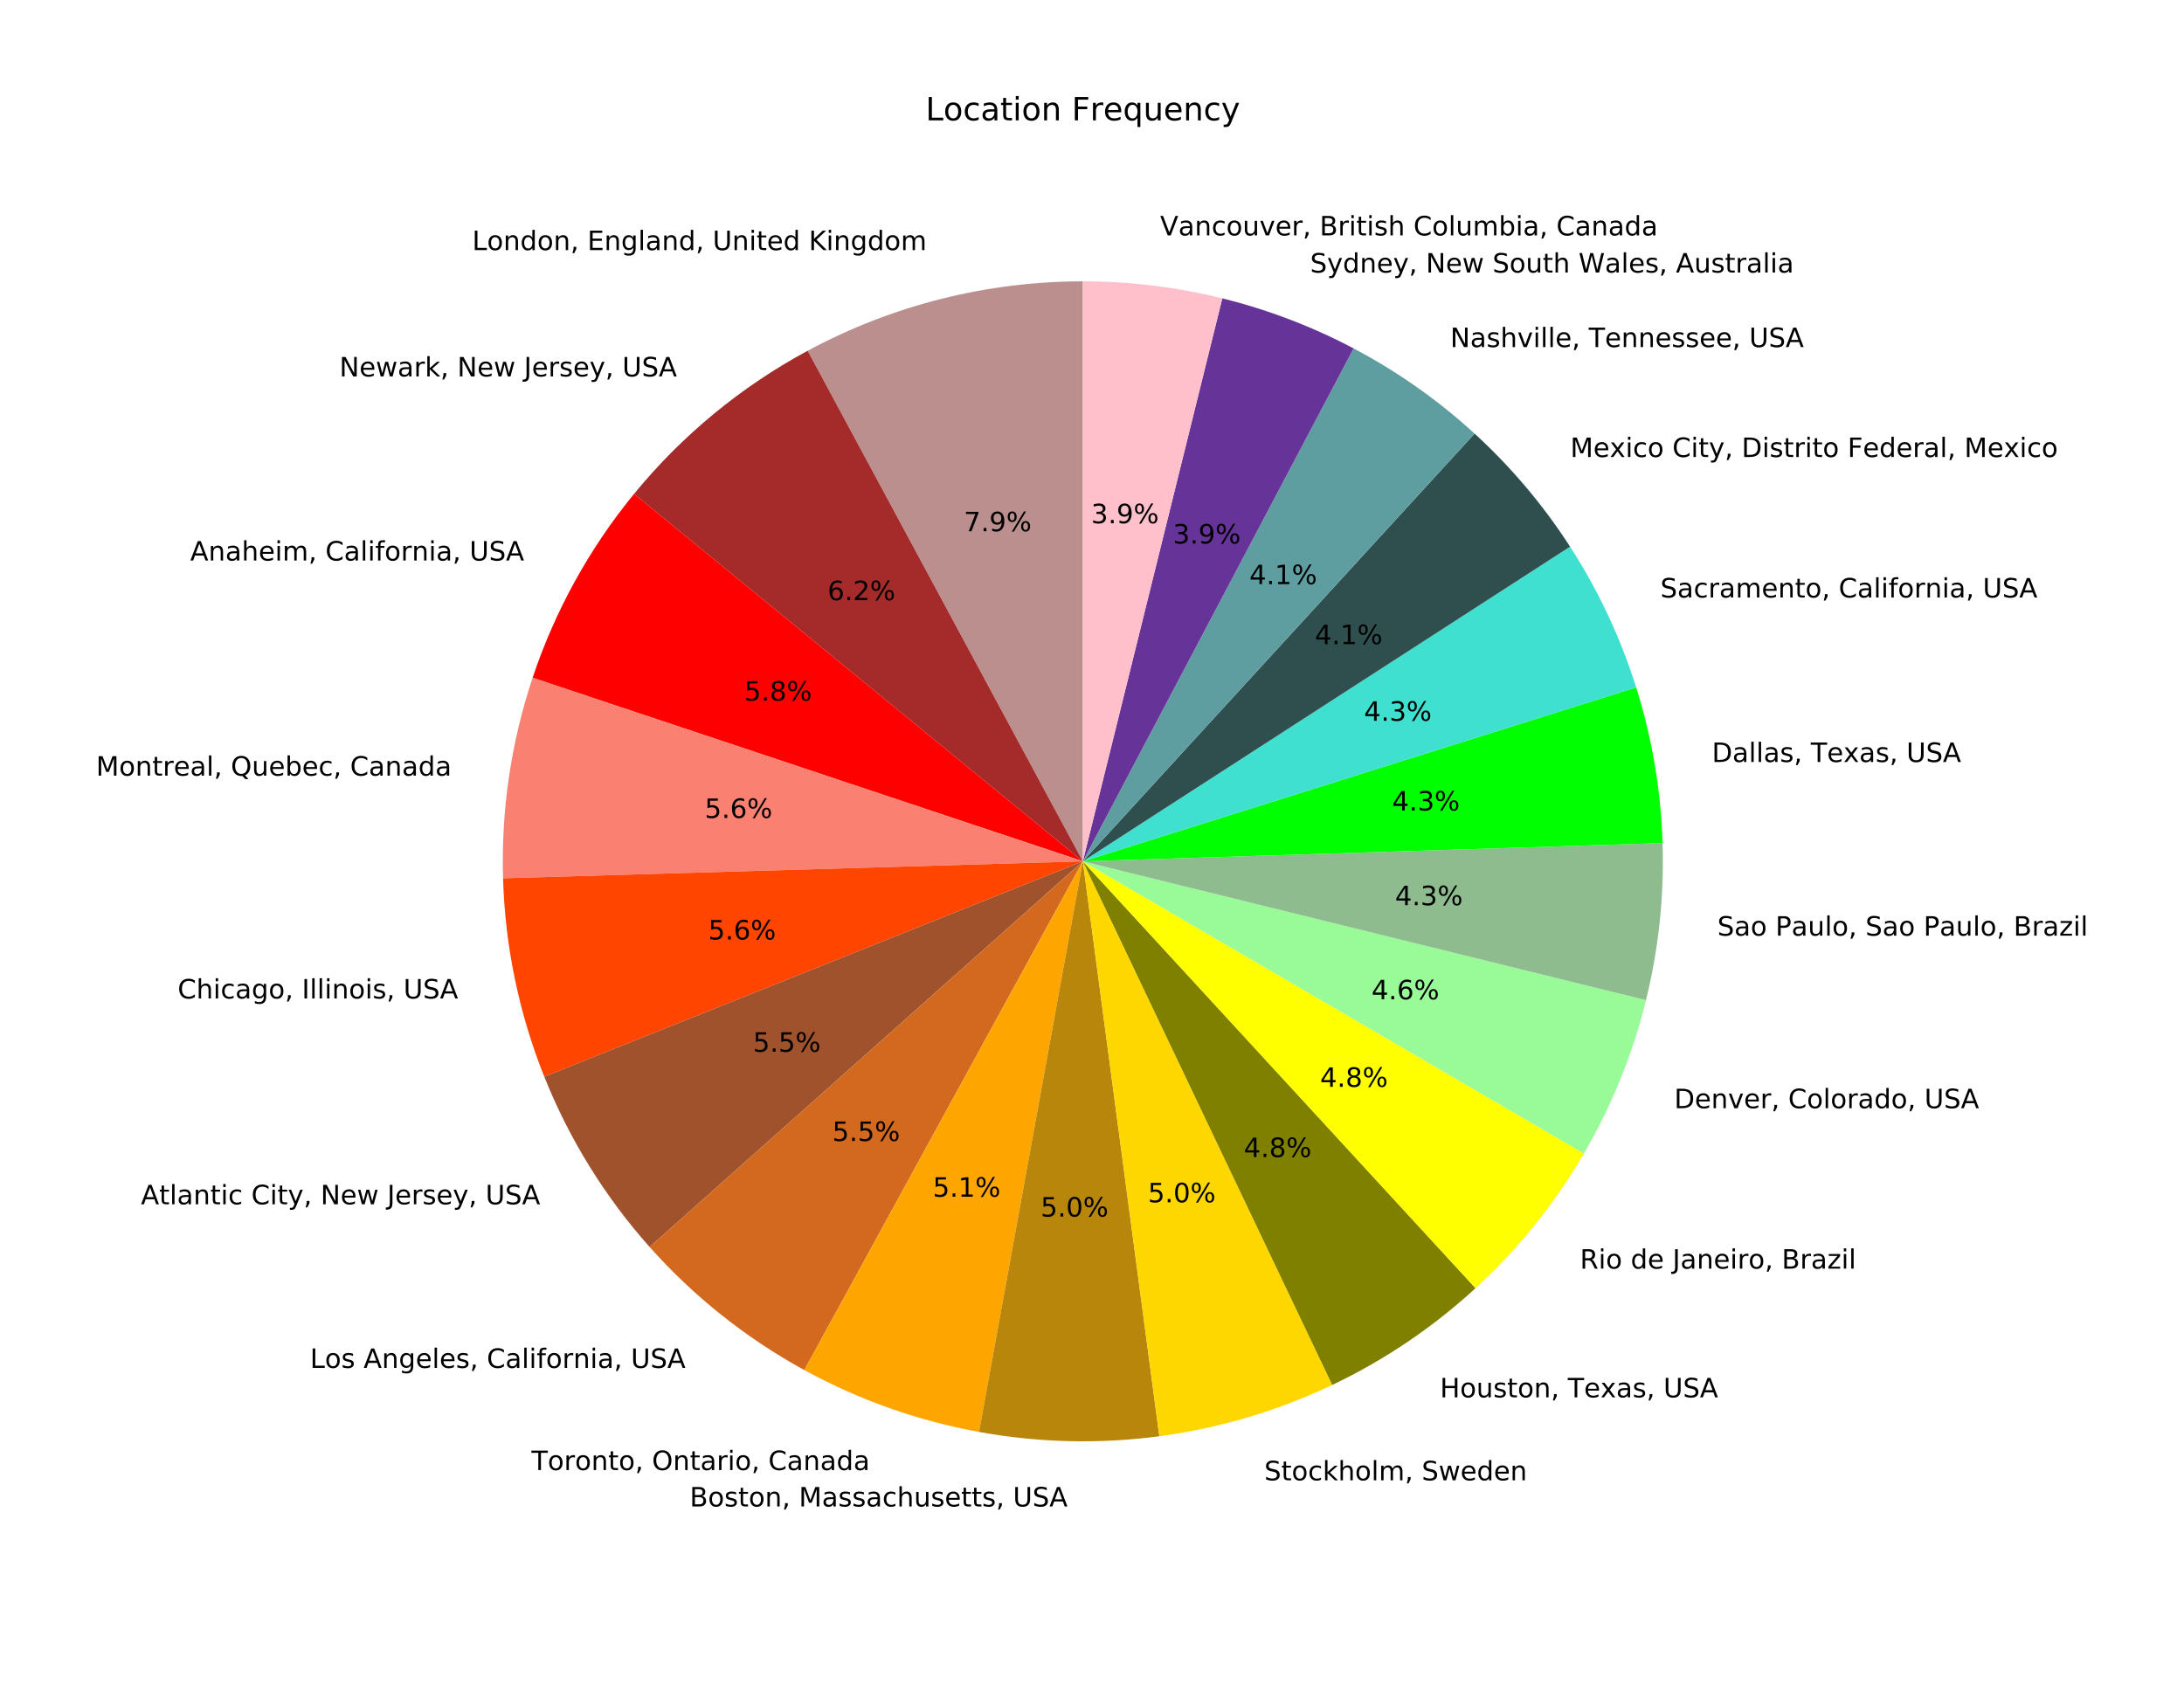 <?xml version="1.0" encoding="utf-8" standalone="no"?>
<!DOCTYPE svg PUBLIC "-//W3C//DTD SVG 1.1//EN"
  "http://www.w3.org/Graphics/SVG/1.1/DTD/svg11.dtd">
<!-- Created with matplotlib (https://matplotlib.org/) -->
<svg height="634.218pt" version="1.1" viewBox="0 0 818.726 634.218" width="818.726pt" xmlns="http://www.w3.org/2000/svg" xmlns:xlink="http://www.w3.org/1999/xlink">
 <defs>
  <style type="text/css">
*{stroke-linecap:butt;stroke-linejoin:round;}
  </style>
 </defs>
 <g id="figure_1">
  <g id="patch_1">
   <path d="M 0 634.218 
L 818.726 634.218 
L 818.726 0 
L 0 0 
z
" style="fill:#ffffff;"/>
  </g>
  <g id="axes_1">
   <g id="patch_2">
    <path d="M 405.927 105.478 
C 387.99 105.478 370.121 107.698 352.729 112.086 
C 335.337 116.475 318.555 122.998 302.765 131.508 
L 405.927 322.918 
L 405.927 105.478 
z
" style="fill:#bc8f8f;"/>
   </g>
   <g id="patch_3">
    <path d="M 302.765 131.508 
C 290.305 138.224 278.531 146.14 267.609 155.144 
C 256.688 164.147 246.672 174.196 237.704 185.147 
L 405.927 322.918 
L 302.765 131.508 
z
" style="fill:#a52a2a;"/>
   </g>
   <g id="patch_4">
    <path d="M 237.704 185.147 
C 229.334 195.366 221.913 206.327 215.533 217.893 
C 209.153 229.459 203.84 241.583 199.66 254.113 
L 405.927 322.918 
L 237.704 185.147 
z
" style="fill:#ff0000;"/>
   </g>
   <g id="patch_5">
    <path d="M 199.66 254.113 
C 195.63 266.196 192.669 278.609 190.812 291.21 
C 188.954 303.811 188.208 316.55 188.58 329.282 
L 405.927 322.918 
L 199.66 254.113 
z
" style="fill:#fa8072;"/>
   </g>
   <g id="patch_6">
    <path d="M 188.58 329.282 
C 188.953 342.013 190.444 354.687 193.035 367.158 
C 195.627 379.628 199.309 391.847 204.039 403.673 
L 405.927 322.918 
L 188.58 329.282 
z
" style="fill:#ff4500;"/>
   </g>
   <g id="patch_7">
    <path d="M 204.039 403.673 
C 208.711 415.352 214.387 426.605 221.005 437.303 
C 227.622 448.001 235.156 458.105 243.52 467.501 
L 405.927 322.918 
L 204.039 403.673 
z
" style="fill:#a0522d;"/>
   </g>
   <g id="patch_8">
    <path d="M 243.52 467.501 
C 251.78 476.779 260.82 485.332 270.54 493.066 
C 280.26 500.801 290.626 507.688 301.522 513.653 
L 405.927 322.918 
L 243.52 467.501 
z
" style="fill:#d2691e;"/>
   </g>
   <g id="patch_9">
    <path d="M 301.522 513.653 
C 311.728 519.239 322.366 523.998 333.333 527.882 
C 344.3 531.767 355.562 534.764 367.009 536.847 
L 405.927 322.918 
L 301.522 513.653 
z
" style="fill:#ffa500;"/>
   </g>
   <g id="patch_10">
    <path d="M 367.009 536.847 
C 378.146 538.873 389.425 540.026 400.742 540.296 
C 412.059 540.566 423.38 539.952 434.601 538.459 
L 405.927 322.918 
L 367.009 536.847 
z
" style="fill:#b8860b;"/>
   </g>
   <g id="patch_11">
    <path d="M 434.601 538.459 
C 445.822 536.966 456.91 534.6 467.763 531.38 
C 478.615 528.161 489.2 524.099 499.421 519.232 
L 405.927 322.918 
L 434.601 538.459 
z
" style="fill:#ffd700;"/>
   </g>
   <g id="patch_12">
    <path d="M 499.421 519.232 
C 509.215 514.568 518.646 509.177 527.635 503.105 
C 536.625 497.033 545.147 490.297 553.131 482.953 
L 405.927 322.918 
L 499.421 519.232 
z
" style="fill:#808000;"/>
   </g>
   <g id="patch_13">
    <path d="M 553.131 482.953 
C 561.115 475.609 568.539 467.678 575.339 459.226 
C 582.14 450.774 588.298 441.825 593.763 432.454 
L 405.927 322.918 
L 553.131 482.953 
z
" style="fill:#ffff00;"/>
   </g>
   <g id="patch_14">
    <path d="M 593.763 432.454 
C 598.989 423.49 603.568 414.164 607.463 404.547 
C 611.359 394.93 614.56 385.047 617.044 374.973 
L 405.927 322.918 
L 593.763 432.454 
z
" style="fill:#98fb98;"/>
   </g>
   <g id="patch_15">
    <path d="M 617.044 374.973 
C 619.415 365.357 621.127 355.59 622.166 345.741 
C 623.206 335.891 623.571 325.983 623.26 316.083 
L 405.927 322.918 
L 617.044 374.973 
z
" style="fill:#8fbc8f;"/>
   </g>
   <g id="patch_16">
    <path d="M 623.26 316.083 
C 622.948 306.184 621.961 296.318 620.305 286.554 
C 618.649 276.789 616.327 267.149 613.356 257.701 
L 405.927 322.918 
L 623.26 316.083 
z
" style="fill:#00ff00;"/>
   </g>
   <g id="patch_17">
    <path d="M 613.356 257.701 
C 610.433 248.403 606.888 239.313 602.745 230.49 
C 598.602 221.668 593.87 213.134 588.582 204.947 
L 405.927 322.918 
L 613.356 257.701 
z
" style="fill:#40e0d0;"/>
   </g>
   <g id="patch_18">
    <path d="M 588.582 204.947 
C 583.55 197.156 578.025 189.695 572.04 182.609 
C 566.056 175.524 559.624 168.829 552.784 162.565 
L 405.927 322.918 
L 588.582 204.947 
z
" style="fill:#2f4f4f;"/>
   </g>
   <g id="patch_19">
    <path d="M 552.784 162.565 
C 545.944 156.301 538.711 150.481 531.128 145.14 
C 523.545 139.8 515.628 134.95 507.426 130.621 
L 405.927 322.918 
L 552.784 162.565 
z
" style="fill:#5f9ea0;"/>
   </g>
   <g id="patch_20">
    <path d="M 507.426 130.621 
C 499.641 126.512 491.614 122.879 483.388 119.744 
C 475.163 116.608 466.755 113.974 458.21 111.857 
L 405.927 322.918 
L 507.426 130.621 
z
" style="fill:#663399;"/>
   </g>
   <g id="patch_21">
    <path d="M 458.21 111.857 
C 449.666 109.741 441.001 108.145 432.263 107.079 
C 423.525 106.013 414.73 105.478 405.927 105.478 
L 405.927 322.918 
L 458.21 111.857 
z
" style="fill:#ffc0cb;"/>
   </g>
   <g id="matplotlib.axis_1"/>
   <g id="matplotlib.axis_2"/>
   <g id="text_1">
    <!-- London, England, United Kingdom -->
    <defs>
     <path d="M 9.812 72.906 
L 19.672 72.906 
L 19.672 8.297 
L 55.172 8.297 
L 55.172 0 
L 9.812 0 
z
" id="DejaVuSans-76"/>
     <path d="M 30.609 48.391 
Q 23.391 48.391 19.188 42.75 
Q 14.984 37.109 14.984 27.297 
Q 14.984 17.484 19.156 11.844 
Q 23.344 6.203 30.609 6.203 
Q 37.797 6.203 41.984 11.859 
Q 46.188 17.531 46.188 27.297 
Q 46.188 37.016 41.984 42.703 
Q 37.797 48.391 30.609 48.391 
z
M 30.609 56 
Q 42.328 56 49.016 48.375 
Q 55.719 40.766 55.719 27.297 
Q 55.719 13.875 49.016 6.219 
Q 42.328 -1.422 30.609 -1.422 
Q 18.844 -1.422 12.172 6.219 
Q 5.516 13.875 5.516 27.297 
Q 5.516 40.766 12.172 48.375 
Q 18.844 56 30.609 56 
z
" id="DejaVuSans-111"/>
     <path d="M 54.891 33.016 
L 54.891 0 
L 45.906 0 
L 45.906 32.719 
Q 45.906 40.484 42.875 44.328 
Q 39.844 48.188 33.797 48.188 
Q 26.516 48.188 22.312 43.547 
Q 18.109 38.922 18.109 30.906 
L 18.109 0 
L 9.078 0 
L 9.078 54.688 
L 18.109 54.688 
L 18.109 46.188 
Q 21.344 51.125 25.703 53.562 
Q 30.078 56 35.797 56 
Q 45.219 56 50.047 50.172 
Q 54.891 44.344 54.891 33.016 
z
" id="DejaVuSans-110"/>
     <path d="M 45.406 46.391 
L 45.406 75.984 
L 54.391 75.984 
L 54.391 0 
L 45.406 0 
L 45.406 8.203 
Q 42.578 3.328 38.25 0.953 
Q 33.938 -1.422 27.875 -1.422 
Q 17.969 -1.422 11.734 6.484 
Q 5.516 14.406 5.516 27.297 
Q 5.516 40.188 11.734 48.094 
Q 17.969 56 27.875 56 
Q 33.938 56 38.25 53.625 
Q 42.578 51.266 45.406 46.391 
z
M 14.797 27.297 
Q 14.797 17.391 18.875 11.75 
Q 22.953 6.109 30.078 6.109 
Q 37.203 6.109 41.297 11.75 
Q 45.406 17.391 45.406 27.297 
Q 45.406 37.203 41.297 42.844 
Q 37.203 48.484 30.078 48.484 
Q 22.953 48.484 18.875 42.844 
Q 14.797 37.203 14.797 27.297 
z
" id="DejaVuSans-100"/>
     <path d="M 11.719 12.406 
L 22.016 12.406 
L 22.016 4 
L 14.016 -11.625 
L 7.719 -11.625 
L 11.719 4 
z
" id="DejaVuSans-44"/>
     <path id="DejaVuSans-32"/>
     <path d="M 9.812 72.906 
L 55.906 72.906 
L 55.906 64.594 
L 19.672 64.594 
L 19.672 43.016 
L 54.391 43.016 
L 54.391 34.719 
L 19.672 34.719 
L 19.672 8.297 
L 56.781 8.297 
L 56.781 0 
L 9.812 0 
z
" id="DejaVuSans-69"/>
     <path d="M 45.406 27.984 
Q 45.406 37.75 41.375 43.109 
Q 37.359 48.484 30.078 48.484 
Q 22.859 48.484 18.828 43.109 
Q 14.797 37.75 14.797 27.984 
Q 14.797 18.266 18.828 12.891 
Q 22.859 7.516 30.078 7.516 
Q 37.359 7.516 41.375 12.891 
Q 45.406 18.266 45.406 27.984 
z
M 54.391 6.781 
Q 54.391 -7.172 48.188 -13.984 
Q 42 -20.797 29.203 -20.797 
Q 24.469 -20.797 20.266 -20.094 
Q 16.062 -19.391 12.109 -17.922 
L 12.109 -9.188 
Q 16.062 -11.328 19.922 -12.344 
Q 23.781 -13.375 27.781 -13.375 
Q 36.625 -13.375 41.016 -8.766 
Q 45.406 -4.156 45.406 5.172 
L 45.406 9.625 
Q 42.625 4.781 38.281 2.391 
Q 33.938 0 27.875 0 
Q 17.828 0 11.672 7.656 
Q 5.516 15.328 5.516 27.984 
Q 5.516 40.672 11.672 48.328 
Q 17.828 56 27.875 56 
Q 33.938 56 38.281 53.609 
Q 42.625 51.219 45.406 46.391 
L 45.406 54.688 
L 54.391 54.688 
z
" id="DejaVuSans-103"/>
     <path d="M 9.422 75.984 
L 18.406 75.984 
L 18.406 0 
L 9.422 0 
z
" id="DejaVuSans-108"/>
     <path d="M 34.281 27.484 
Q 23.391 27.484 19.188 25 
Q 14.984 22.516 14.984 16.5 
Q 14.984 11.719 18.141 8.906 
Q 21.297 6.109 26.703 6.109 
Q 34.188 6.109 38.703 11.406 
Q 43.219 16.703 43.219 25.484 
L 43.219 27.484 
z
M 52.203 31.203 
L 52.203 0 
L 43.219 0 
L 43.219 8.297 
Q 40.141 3.328 35.547 0.953 
Q 30.953 -1.422 24.312 -1.422 
Q 15.922 -1.422 10.953 3.297 
Q 6 8.016 6 15.922 
Q 6 25.141 12.172 29.828 
Q 18.359 34.516 30.609 34.516 
L 43.219 34.516 
L 43.219 35.406 
Q 43.219 41.609 39.141 45 
Q 35.062 48.391 27.688 48.391 
Q 23 48.391 18.547 47.266 
Q 14.109 46.141 10.016 43.891 
L 10.016 52.203 
Q 14.938 54.109 19.578 55.047 
Q 24.219 56 28.609 56 
Q 40.484 56 46.344 49.844 
Q 52.203 43.703 52.203 31.203 
z
" id="DejaVuSans-97"/>
     <path d="M 8.688 72.906 
L 18.609 72.906 
L 18.609 28.609 
Q 18.609 16.891 22.844 11.734 
Q 27.094 6.594 36.625 6.594 
Q 46.094 6.594 50.344 11.734 
Q 54.594 16.891 54.594 28.609 
L 54.594 72.906 
L 64.5 72.906 
L 64.5 27.391 
Q 64.5 13.141 57.438 5.859 
Q 50.391 -1.422 36.625 -1.422 
Q 22.797 -1.422 15.734 5.859 
Q 8.688 13.141 8.688 27.391 
z
" id="DejaVuSans-85"/>
     <path d="M 9.422 54.688 
L 18.406 54.688 
L 18.406 0 
L 9.422 0 
z
M 9.422 75.984 
L 18.406 75.984 
L 18.406 64.594 
L 9.422 64.594 
z
" id="DejaVuSans-105"/>
     <path d="M 18.312 70.219 
L 18.312 54.688 
L 36.812 54.688 
L 36.812 47.703 
L 18.312 47.703 
L 18.312 18.016 
Q 18.312 11.328 20.141 9.422 
Q 21.969 7.516 27.594 7.516 
L 36.812 7.516 
L 36.812 0 
L 27.594 0 
Q 17.188 0 13.234 3.875 
Q 9.281 7.766 9.281 18.016 
L 9.281 47.703 
L 2.688 47.703 
L 2.688 54.688 
L 9.281 54.688 
L 9.281 70.219 
z
" id="DejaVuSans-116"/>
     <path d="M 56.203 29.594 
L 56.203 25.203 
L 14.891 25.203 
Q 15.484 15.922 20.484 11.062 
Q 25.484 6.203 34.422 6.203 
Q 39.594 6.203 44.453 7.469 
Q 49.312 8.734 54.109 11.281 
L 54.109 2.781 
Q 49.266 0.734 44.188 -0.344 
Q 39.109 -1.422 33.891 -1.422 
Q 20.797 -1.422 13.156 6.188 
Q 5.516 13.812 5.516 26.812 
Q 5.516 40.234 12.766 48.109 
Q 20.016 56 32.328 56 
Q 43.359 56 49.781 48.891 
Q 56.203 41.797 56.203 29.594 
z
M 47.219 32.234 
Q 47.125 39.594 43.094 43.984 
Q 39.062 48.391 32.422 48.391 
Q 24.906 48.391 20.391 44.141 
Q 15.875 39.891 15.188 32.172 
z
" id="DejaVuSans-101"/>
     <path d="M 9.812 72.906 
L 19.672 72.906 
L 19.672 42.094 
L 52.391 72.906 
L 65.094 72.906 
L 28.906 38.922 
L 67.672 0 
L 54.688 0 
L 19.672 35.109 
L 19.672 0 
L 9.812 0 
z
" id="DejaVuSans-75"/>
     <path d="M 52 44.188 
Q 55.375 50.25 60.062 53.125 
Q 64.75 56 71.094 56 
Q 79.641 56 84.281 50.016 
Q 88.922 44.047 88.922 33.016 
L 88.922 0 
L 79.891 0 
L 79.891 32.719 
Q 79.891 40.578 77.094 44.375 
Q 74.312 48.188 68.609 48.188 
Q 61.625 48.188 57.562 43.547 
Q 53.516 38.922 53.516 30.906 
L 53.516 0 
L 44.484 0 
L 44.484 32.719 
Q 44.484 40.625 41.703 44.406 
Q 38.922 48.188 33.109 48.188 
Q 26.219 48.188 22.156 43.531 
Q 18.109 38.875 18.109 30.906 
L 18.109 0 
L 9.078 0 
L 9.078 54.688 
L 18.109 54.688 
L 18.109 46.188 
Q 21.188 51.219 25.484 53.609 
Q 29.781 56 35.688 56 
Q 41.656 56 45.828 52.969 
Q 50 49.953 52 44.188 
z
" id="DejaVuSans-109"/>
    </defs>
    <g transform="translate(177.005 93.762)scale(0.1 -0.1)">
     <use xlink:href="#DejaVuSans-76"/>
     <use x="55.697" xlink:href="#DejaVuSans-111"/>
     <use x="116.879" xlink:href="#DejaVuSans-110"/>
     <use x="180.258" xlink:href="#DejaVuSans-100"/>
     <use x="243.734" xlink:href="#DejaVuSans-111"/>
     <use x="304.916" xlink:href="#DejaVuSans-110"/>
     <use x="368.295" xlink:href="#DejaVuSans-44"/>
     <use x="400.082" xlink:href="#DejaVuSans-32"/>
     <use x="431.869" xlink:href="#DejaVuSans-69"/>
     <use x="495.053" xlink:href="#DejaVuSans-110"/>
     <use x="558.432" xlink:href="#DejaVuSans-103"/>
     <use x="621.908" xlink:href="#DejaVuSans-108"/>
     <use x="649.691" xlink:href="#DejaVuSans-97"/>
     <use x="710.971" xlink:href="#DejaVuSans-110"/>
     <use x="774.35" xlink:href="#DejaVuSans-100"/>
     <use x="837.826" xlink:href="#DejaVuSans-44"/>
     <use x="869.613" xlink:href="#DejaVuSans-32"/>
     <use x="901.4" xlink:href="#DejaVuSans-85"/>
     <use x="974.594" xlink:href="#DejaVuSans-110"/>
     <use x="1037.973" xlink:href="#DejaVuSans-105"/>
     <use x="1065.756" xlink:href="#DejaVuSans-116"/>
     <use x="1104.965" xlink:href="#DejaVuSans-101"/>
     <use x="1166.488" xlink:href="#DejaVuSans-100"/>
     <use x="1229.965" xlink:href="#DejaVuSans-32"/>
     <use x="1261.752" xlink:href="#DejaVuSans-75"/>
     <use x="1327.328" xlink:href="#DejaVuSans-105"/>
     <use x="1355.111" xlink:href="#DejaVuSans-110"/>
     <use x="1418.49" xlink:href="#DejaVuSans-103"/>
     <use x="1481.967" xlink:href="#DejaVuSans-100"/>
     <use x="1545.443" xlink:href="#DejaVuSans-111"/>
     <use x="1606.625" xlink:href="#DejaVuSans-109"/>
    </g>
   </g>
   <g id="text_2">
    <!-- 7.9% -->
    <defs>
     <path d="M 8.203 72.906 
L 55.078 72.906 
L 55.078 68.703 
L 28.609 0 
L 18.312 0 
L 43.219 64.594 
L 8.203 64.594 
z
" id="DejaVuSans-55"/>
     <path d="M 10.688 12.406 
L 21 12.406 
L 21 0 
L 10.688 0 
z
" id="DejaVuSans-46"/>
     <path d="M 10.984 1.516 
L 10.984 10.5 
Q 14.703 8.734 18.5 7.812 
Q 22.312 6.891 25.984 6.891 
Q 35.75 6.891 40.891 13.453 
Q 46.047 20.016 46.781 33.406 
Q 43.953 29.203 39.594 26.953 
Q 35.25 24.703 29.984 24.703 
Q 19.047 24.703 12.672 31.312 
Q 6.297 37.938 6.297 49.422 
Q 6.297 60.641 12.938 67.422 
Q 19.578 74.219 30.609 74.219 
Q 43.266 74.219 49.922 64.516 
Q 56.594 54.828 56.594 36.375 
Q 56.594 19.141 48.406 8.859 
Q 40.234 -1.422 26.422 -1.422 
Q 22.703 -1.422 18.891 -0.688 
Q 15.094 0.047 10.984 1.516 
z
M 30.609 32.422 
Q 37.25 32.422 41.125 36.953 
Q 45.016 41.5 45.016 49.422 
Q 45.016 57.281 41.125 61.844 
Q 37.25 66.406 30.609 66.406 
Q 23.969 66.406 20.094 61.844 
Q 16.219 57.281 16.219 49.422 
Q 16.219 41.5 20.094 36.953 
Q 23.969 32.422 30.609 32.422 
z
" id="DejaVuSans-57"/>
     <path d="M 72.703 32.078 
Q 68.453 32.078 66.031 28.469 
Q 63.625 24.859 63.625 18.406 
Q 63.625 12.062 66.031 8.422 
Q 68.453 4.781 72.703 4.781 
Q 76.859 4.781 79.266 8.422 
Q 81.688 12.062 81.688 18.406 
Q 81.688 24.812 79.266 28.438 
Q 76.859 32.078 72.703 32.078 
z
M 72.703 38.281 
Q 80.422 38.281 84.953 32.906 
Q 89.5 27.547 89.5 18.406 
Q 89.5 9.281 84.938 3.922 
Q 80.375 -1.422 72.703 -1.422 
Q 64.891 -1.422 60.344 3.922 
Q 55.812 9.281 55.812 18.406 
Q 55.812 27.594 60.375 32.938 
Q 64.938 38.281 72.703 38.281 
z
M 22.312 68.016 
Q 18.109 68.016 15.688 64.375 
Q 13.281 60.75 13.281 54.391 
Q 13.281 47.953 15.672 44.328 
Q 18.062 40.719 22.312 40.719 
Q 26.562 40.719 28.969 44.328 
Q 31.391 47.953 31.391 54.391 
Q 31.391 60.688 28.953 64.344 
Q 26.516 68.016 22.312 68.016 
z
M 66.406 74.219 
L 74.219 74.219 
L 28.609 -1.422 
L 20.797 -1.422 
z
M 22.312 74.219 
Q 30.031 74.219 34.609 68.875 
Q 39.203 63.531 39.203 54.391 
Q 39.203 45.172 34.641 39.844 
Q 30.078 34.516 22.312 34.516 
Q 14.547 34.516 10.031 39.859 
Q 5.516 45.219 5.516 54.391 
Q 5.516 63.484 10.047 68.844 
Q 14.594 74.219 22.312 74.219 
z
" id="DejaVuSans-37"/>
    </defs>
    <g transform="translate(361.306 199.178)scale(0.1 -0.1)">
     <use xlink:href="#DejaVuSans-55"/>
     <use x="63.623" xlink:href="#DejaVuSans-46"/>
     <use x="95.41" xlink:href="#DejaVuSans-57"/>
     <use x="159.033" xlink:href="#DejaVuSans-37"/>
    </g>
   </g>
   <g id="text_3">
    <!-- Newark, New Jersey, USA -->
    <defs>
     <path d="M 9.812 72.906 
L 23.094 72.906 
L 55.422 11.922 
L 55.422 72.906 
L 64.984 72.906 
L 64.984 0 
L 51.703 0 
L 19.391 60.984 
L 19.391 0 
L 9.812 0 
z
" id="DejaVuSans-78"/>
     <path d="M 4.203 54.688 
L 13.188 54.688 
L 24.422 12.016 
L 35.594 54.688 
L 46.188 54.688 
L 57.422 12.016 
L 68.609 54.688 
L 77.594 54.688 
L 63.281 0 
L 52.688 0 
L 40.922 44.828 
L 29.109 0 
L 18.5 0 
z
" id="DejaVuSans-119"/>
     <path d="M 41.109 46.297 
Q 39.594 47.172 37.812 47.578 
Q 36.031 48 33.891 48 
Q 26.266 48 22.188 43.047 
Q 18.109 38.094 18.109 28.812 
L 18.109 0 
L 9.078 0 
L 9.078 54.688 
L 18.109 54.688 
L 18.109 46.188 
Q 20.953 51.172 25.484 53.578 
Q 30.031 56 36.531 56 
Q 37.453 56 38.578 55.875 
Q 39.703 55.766 41.062 55.516 
z
" id="DejaVuSans-114"/>
     <path d="M 9.078 75.984 
L 18.109 75.984 
L 18.109 31.109 
L 44.922 54.688 
L 56.391 54.688 
L 27.391 29.109 
L 57.625 0 
L 45.906 0 
L 18.109 26.703 
L 18.109 0 
L 9.078 0 
z
" id="DejaVuSans-107"/>
     <path d="M 9.812 72.906 
L 19.672 72.906 
L 19.672 5.078 
Q 19.672 -8.109 14.672 -14.062 
Q 9.672 -20.016 -1.422 -20.016 
L -5.172 -20.016 
L -5.172 -11.719 
L -2.094 -11.719 
Q 4.438 -11.719 7.125 -8.047 
Q 9.812 -4.391 9.812 5.078 
z
" id="DejaVuSans-74"/>
     <path d="M 44.281 53.078 
L 44.281 44.578 
Q 40.484 46.531 36.375 47.5 
Q 32.281 48.484 27.875 48.484 
Q 21.188 48.484 17.844 46.438 
Q 14.5 44.391 14.5 40.281 
Q 14.5 37.156 16.891 35.375 
Q 19.281 33.594 26.516 31.984 
L 29.594 31.297 
Q 39.156 29.25 43.188 25.516 
Q 47.219 21.781 47.219 15.094 
Q 47.219 7.469 41.188 3.016 
Q 35.156 -1.422 24.609 -1.422 
Q 20.219 -1.422 15.453 -0.562 
Q 10.688 0.297 5.422 2 
L 5.422 11.281 
Q 10.406 8.688 15.234 7.391 
Q 20.062 6.109 24.812 6.109 
Q 31.156 6.109 34.562 8.281 
Q 37.984 10.453 37.984 14.406 
Q 37.984 18.062 35.516 20.016 
Q 33.062 21.969 24.703 23.781 
L 21.578 24.516 
Q 13.234 26.266 9.516 29.906 
Q 5.812 33.547 5.812 39.891 
Q 5.812 47.609 11.281 51.797 
Q 16.75 56 26.812 56 
Q 31.781 56 36.172 55.266 
Q 40.578 54.547 44.281 53.078 
z
" id="DejaVuSans-115"/>
     <path d="M 32.172 -5.078 
Q 28.375 -14.844 24.75 -17.812 
Q 21.141 -20.797 15.094 -20.797 
L 7.906 -20.797 
L 7.906 -13.281 
L 13.188 -13.281 
Q 16.891 -13.281 18.938 -11.516 
Q 21 -9.766 23.484 -3.219 
L 25.094 0.875 
L 2.984 54.688 
L 12.5 54.688 
L 29.594 11.922 
L 46.688 54.688 
L 56.203 54.688 
z
" id="DejaVuSans-121"/>
     <path d="M 53.516 70.516 
L 53.516 60.891 
Q 47.906 63.578 42.922 64.891 
Q 37.938 66.219 33.297 66.219 
Q 25.25 66.219 20.875 63.094 
Q 16.5 59.969 16.5 54.203 
Q 16.5 49.359 19.406 46.891 
Q 22.312 44.438 30.422 42.922 
L 36.375 41.703 
Q 47.406 39.594 52.656 34.297 
Q 57.906 29 57.906 20.125 
Q 57.906 9.516 50.797 4.047 
Q 43.703 -1.422 29.984 -1.422 
Q 24.812 -1.422 18.969 -0.25 
Q 13.141 0.922 6.891 3.219 
L 6.891 13.375 
Q 12.891 10.016 18.656 8.297 
Q 24.422 6.594 29.984 6.594 
Q 38.422 6.594 43.016 9.906 
Q 47.609 13.234 47.609 19.391 
Q 47.609 24.75 44.312 27.781 
Q 41.016 30.812 33.5 32.328 
L 27.484 33.5 
Q 16.453 35.688 11.516 40.375 
Q 6.594 45.062 6.594 53.422 
Q 6.594 63.094 13.406 68.656 
Q 20.219 74.219 32.172 74.219 
Q 37.312 74.219 42.625 73.281 
Q 47.953 72.359 53.516 70.516 
z
" id="DejaVuSans-83"/>
     <path d="M 34.188 63.188 
L 20.797 26.906 
L 47.609 26.906 
z
M 28.609 72.906 
L 39.797 72.906 
L 67.578 0 
L 57.328 0 
L 50.688 18.703 
L 17.828 18.703 
L 11.188 0 
L 0.781 0 
z
" id="DejaVuSans-65"/>
    </defs>
    <g transform="translate(127.227 141.125)scale(0.1 -0.1)">
     <use xlink:href="#DejaVuSans-78"/>
     <use x="74.805" xlink:href="#DejaVuSans-101"/>
     <use x="136.328" xlink:href="#DejaVuSans-119"/>
     <use x="218.115" xlink:href="#DejaVuSans-97"/>
     <use x="279.395" xlink:href="#DejaVuSans-114"/>
     <use x="320.508" xlink:href="#DejaVuSans-107"/>
     <use x="378.418" xlink:href="#DejaVuSans-44"/>
     <use x="410.205" xlink:href="#DejaVuSans-32"/>
     <use x="441.992" xlink:href="#DejaVuSans-78"/>
     <use x="516.797" xlink:href="#DejaVuSans-101"/>
     <use x="578.32" xlink:href="#DejaVuSans-119"/>
     <use x="660.107" xlink:href="#DejaVuSans-32"/>
     <use x="691.895" xlink:href="#DejaVuSans-74"/>
     <use x="721.387" xlink:href="#DejaVuSans-101"/>
     <use x="782.91" xlink:href="#DejaVuSans-114"/>
     <use x="824.023" xlink:href="#DejaVuSans-115"/>
     <use x="876.123" xlink:href="#DejaVuSans-101"/>
     <use x="937.646" xlink:href="#DejaVuSans-121"/>
     <use x="996.826" xlink:href="#DejaVuSans-44"/>
     <use x="1028.613" xlink:href="#DejaVuSans-32"/>
     <use x="1060.4" xlink:href="#DejaVuSans-85"/>
     <use x="1133.594" xlink:href="#DejaVuSans-83"/>
     <use x="1197.086" xlink:href="#DejaVuSans-65"/>
    </g>
   </g>
   <g id="text_4">
    <!-- 6.2% -->
    <defs>
     <path d="M 33.016 40.375 
Q 26.375 40.375 22.484 35.828 
Q 18.609 31.297 18.609 23.391 
Q 18.609 15.531 22.484 10.953 
Q 26.375 6.391 33.016 6.391 
Q 39.656 6.391 43.531 10.953 
Q 47.406 15.531 47.406 23.391 
Q 47.406 31.297 43.531 35.828 
Q 39.656 40.375 33.016 40.375 
z
M 52.594 71.297 
L 52.594 62.312 
Q 48.875 64.062 45.094 64.984 
Q 41.312 65.922 37.594 65.922 
Q 27.828 65.922 22.672 59.328 
Q 17.531 52.734 16.797 39.406 
Q 19.672 43.656 24.016 45.922 
Q 28.375 48.188 33.594 48.188 
Q 44.578 48.188 50.953 41.516 
Q 57.328 34.859 57.328 23.391 
Q 57.328 12.156 50.688 5.359 
Q 44.047 -1.422 33.016 -1.422 
Q 20.359 -1.422 13.672 8.266 
Q 6.984 17.969 6.984 36.375 
Q 6.984 53.656 15.188 63.938 
Q 23.391 74.219 37.203 74.219 
Q 40.922 74.219 44.703 73.484 
Q 48.484 72.75 52.594 71.297 
z
" id="DejaVuSans-54"/>
     <path d="M 19.188 8.297 
L 53.609 8.297 
L 53.609 0 
L 7.328 0 
L 7.328 8.297 
Q 12.938 14.109 22.625 23.891 
Q 32.328 33.688 34.812 36.531 
Q 39.547 41.844 41.422 45.531 
Q 43.312 49.219 43.312 52.781 
Q 43.312 58.594 39.234 62.25 
Q 35.156 65.922 28.609 65.922 
Q 23.969 65.922 18.812 64.312 
Q 13.672 62.703 7.812 59.422 
L 7.812 69.391 
Q 13.766 71.781 18.938 73 
Q 24.125 74.219 28.422 74.219 
Q 39.75 74.219 46.484 68.547 
Q 53.219 62.891 53.219 53.422 
Q 53.219 48.922 51.531 44.891 
Q 49.859 40.875 45.406 35.406 
Q 44.188 33.984 37.641 27.219 
Q 31.109 20.453 19.188 8.297 
z
" id="DejaVuSans-50"/>
    </defs>
    <g transform="translate(310.234 225.013)scale(0.1 -0.1)">
     <use xlink:href="#DejaVuSans-54"/>
     <use x="63.623" xlink:href="#DejaVuSans-46"/>
     <use x="95.41" xlink:href="#DejaVuSans-50"/>
     <use x="159.033" xlink:href="#DejaVuSans-37"/>
    </g>
   </g>
   <g id="text_5">
    <!-- Anaheim, California, USA -->
    <defs>
     <path d="M 54.891 33.016 
L 54.891 0 
L 45.906 0 
L 45.906 32.719 
Q 45.906 40.484 42.875 44.328 
Q 39.844 48.188 33.797 48.188 
Q 26.516 48.188 22.312 43.547 
Q 18.109 38.922 18.109 30.906 
L 18.109 0 
L 9.078 0 
L 9.078 75.984 
L 18.109 75.984 
L 18.109 46.188 
Q 21.344 51.125 25.703 53.562 
Q 30.078 56 35.797 56 
Q 45.219 56 50.047 50.172 
Q 54.891 44.344 54.891 33.016 
z
" id="DejaVuSans-104"/>
     <path d="M 64.406 67.281 
L 64.406 56.891 
Q 59.422 61.531 53.781 63.812 
Q 48.141 66.109 41.797 66.109 
Q 29.297 66.109 22.656 58.469 
Q 16.016 50.828 16.016 36.375 
Q 16.016 21.969 22.656 14.328 
Q 29.297 6.688 41.797 6.688 
Q 48.141 6.688 53.781 8.984 
Q 59.422 11.281 64.406 15.922 
L 64.406 5.609 
Q 59.234 2.094 53.438 0.328 
Q 47.656 -1.422 41.219 -1.422 
Q 24.656 -1.422 15.125 8.703 
Q 5.609 18.844 5.609 36.375 
Q 5.609 53.953 15.125 64.078 
Q 24.656 74.219 41.219 74.219 
Q 47.75 74.219 53.531 72.484 
Q 59.328 70.75 64.406 67.281 
z
" id="DejaVuSans-67"/>
     <path d="M 37.109 75.984 
L 37.109 68.5 
L 28.516 68.5 
Q 23.688 68.5 21.797 66.547 
Q 19.922 64.594 19.922 59.516 
L 19.922 54.688 
L 34.719 54.688 
L 34.719 47.703 
L 19.922 47.703 
L 19.922 0 
L 10.891 0 
L 10.891 47.703 
L 2.297 47.703 
L 2.297 54.688 
L 10.891 54.688 
L 10.891 58.5 
Q 10.891 67.625 15.141 71.797 
Q 19.391 75.984 28.609 75.984 
z
" id="DejaVuSans-102"/>
    </defs>
    <g transform="translate(71.297 210.15)scale(0.1 -0.1)">
     <use xlink:href="#DejaVuSans-65"/>
     <use x="68.408" xlink:href="#DejaVuSans-110"/>
     <use x="131.787" xlink:href="#DejaVuSans-97"/>
     <use x="193.066" xlink:href="#DejaVuSans-104"/>
     <use x="256.445" xlink:href="#DejaVuSans-101"/>
     <use x="317.969" xlink:href="#DejaVuSans-105"/>
     <use x="345.752" xlink:href="#DejaVuSans-109"/>
     <use x="443.164" xlink:href="#DejaVuSans-44"/>
     <use x="474.951" xlink:href="#DejaVuSans-32"/>
     <use x="506.738" xlink:href="#DejaVuSans-67"/>
     <use x="576.562" xlink:href="#DejaVuSans-97"/>
     <use x="637.842" xlink:href="#DejaVuSans-108"/>
     <use x="665.625" xlink:href="#DejaVuSans-105"/>
     <use x="693.408" xlink:href="#DejaVuSans-102"/>
     <use x="728.613" xlink:href="#DejaVuSans-111"/>
     <use x="789.795" xlink:href="#DejaVuSans-114"/>
     <use x="830.893" xlink:href="#DejaVuSans-110"/>
     <use x="894.271" xlink:href="#DejaVuSans-105"/>
     <use x="922.055" xlink:href="#DejaVuSans-97"/>
     <use x="983.334" xlink:href="#DejaVuSans-44"/>
     <use x="1015.121" xlink:href="#DejaVuSans-32"/>
     <use x="1046.908" xlink:href="#DejaVuSans-85"/>
     <use x="1120.102" xlink:href="#DejaVuSans-83"/>
     <use x="1183.594" xlink:href="#DejaVuSans-65"/>
    </g>
   </g>
   <g id="text_6">
    <!-- 5.8% -->
    <defs>
     <path d="M 10.797 72.906 
L 49.516 72.906 
L 49.516 64.594 
L 19.828 64.594 
L 19.828 46.734 
Q 21.969 47.469 24.109 47.828 
Q 26.266 48.188 28.422 48.188 
Q 40.625 48.188 47.75 41.5 
Q 54.891 34.812 54.891 23.391 
Q 54.891 11.625 47.562 5.094 
Q 40.234 -1.422 26.906 -1.422 
Q 22.312 -1.422 17.547 -0.641 
Q 12.797 0.141 7.719 1.703 
L 7.719 11.625 
Q 12.109 9.234 16.797 8.062 
Q 21.484 6.891 26.703 6.891 
Q 35.156 6.891 40.078 11.328 
Q 45.016 15.766 45.016 23.391 
Q 45.016 31 40.078 35.438 
Q 35.156 39.891 26.703 39.891 
Q 22.75 39.891 18.812 39.016 
Q 14.891 38.141 10.797 36.281 
z
" id="DejaVuSans-53"/>
     <path d="M 31.781 34.625 
Q 24.75 34.625 20.719 30.859 
Q 16.703 27.094 16.703 20.516 
Q 16.703 13.922 20.719 10.156 
Q 24.75 6.391 31.781 6.391 
Q 38.812 6.391 42.859 10.172 
Q 46.922 13.969 46.922 20.516 
Q 46.922 27.094 42.891 30.859 
Q 38.875 34.625 31.781 34.625 
z
M 21.922 38.812 
Q 15.578 40.375 12.031 44.719 
Q 8.5 49.078 8.5 55.328 
Q 8.5 64.062 14.719 69.141 
Q 20.953 74.219 31.781 74.219 
Q 42.672 74.219 48.875 69.141 
Q 55.078 64.062 55.078 55.328 
Q 55.078 49.078 51.531 44.719 
Q 48 40.375 41.703 38.812 
Q 48.828 37.156 52.797 32.312 
Q 56.781 27.484 56.781 20.516 
Q 56.781 9.906 50.312 4.234 
Q 43.844 -1.422 31.781 -1.422 
Q 19.734 -1.422 13.25 4.234 
Q 6.781 9.906 6.781 20.516 
Q 6.781 27.484 10.781 32.312 
Q 14.797 37.156 21.922 38.812 
z
M 18.312 54.391 
Q 18.312 48.734 21.844 45.562 
Q 25.391 42.391 31.781 42.391 
Q 38.141 42.391 41.719 45.562 
Q 45.312 48.734 45.312 54.391 
Q 45.312 60.062 41.719 63.234 
Q 38.141 66.406 31.781 66.406 
Q 25.391 66.406 21.844 63.234 
Q 18.312 60.062 18.312 54.391 
z
" id="DejaVuSans-56"/>
    </defs>
    <g transform="translate(278.988 262.662)scale(0.1 -0.1)">
     <use xlink:href="#DejaVuSans-53"/>
     <use x="63.623" xlink:href="#DejaVuSans-46"/>
     <use x="95.41" xlink:href="#DejaVuSans-56"/>
     <use x="159.033" xlink:href="#DejaVuSans-37"/>
    </g>
   </g>
   <g id="text_7">
    <!-- Montreal, Quebec, Canada -->
    <defs>
     <path d="M 9.812 72.906 
L 24.516 72.906 
L 43.109 23.297 
L 61.812 72.906 
L 76.516 72.906 
L 76.516 0 
L 66.891 0 
L 66.891 64.016 
L 48.094 14.016 
L 38.188 14.016 
L 19.391 64.016 
L 19.391 0 
L 9.812 0 
z
" id="DejaVuSans-77"/>
     <path d="M 39.406 66.219 
Q 28.656 66.219 22.328 58.203 
Q 16.016 50.203 16.016 36.375 
Q 16.016 22.609 22.328 14.594 
Q 28.656 6.594 39.406 6.594 
Q 50.141 6.594 56.422 14.594 
Q 62.703 22.609 62.703 36.375 
Q 62.703 50.203 56.422 58.203 
Q 50.141 66.219 39.406 66.219 
z
M 53.219 1.312 
L 66.219 -12.891 
L 54.297 -12.891 
L 43.5 -1.219 
Q 41.891 -1.312 41.031 -1.359 
Q 40.188 -1.422 39.406 -1.422 
Q 24.031 -1.422 14.812 8.859 
Q 5.609 19.141 5.609 36.375 
Q 5.609 53.656 14.812 63.938 
Q 24.031 74.219 39.406 74.219 
Q 54.734 74.219 63.906 63.938 
Q 73.094 53.656 73.094 36.375 
Q 73.094 23.688 67.984 14.641 
Q 62.891 5.609 53.219 1.312 
z
" id="DejaVuSans-81"/>
     <path d="M 8.5 21.578 
L 8.5 54.688 
L 17.484 54.688 
L 17.484 21.922 
Q 17.484 14.156 20.5 10.266 
Q 23.531 6.391 29.594 6.391 
Q 36.859 6.391 41.078 11.031 
Q 45.312 15.672 45.312 23.688 
L 45.312 54.688 
L 54.297 54.688 
L 54.297 0 
L 45.312 0 
L 45.312 8.406 
Q 42.047 3.422 37.719 1 
Q 33.406 -1.422 27.688 -1.422 
Q 18.266 -1.422 13.375 4.438 
Q 8.5 10.297 8.5 21.578 
z
M 31.109 56 
z
" id="DejaVuSans-117"/>
     <path d="M 48.688 27.297 
Q 48.688 37.203 44.609 42.844 
Q 40.531 48.484 33.406 48.484 
Q 26.266 48.484 22.188 42.844 
Q 18.109 37.203 18.109 27.297 
Q 18.109 17.391 22.188 11.75 
Q 26.266 6.109 33.406 6.109 
Q 40.531 6.109 44.609 11.75 
Q 48.688 17.391 48.688 27.297 
z
M 18.109 46.391 
Q 20.953 51.266 25.266 53.625 
Q 29.594 56 35.594 56 
Q 45.562 56 51.781 48.094 
Q 58.016 40.188 58.016 27.297 
Q 58.016 14.406 51.781 6.484 
Q 45.562 -1.422 35.594 -1.422 
Q 29.594 -1.422 25.266 0.953 
Q 20.953 3.328 18.109 8.203 
L 18.109 0 
L 9.078 0 
L 9.078 75.984 
L 18.109 75.984 
z
" id="DejaVuSans-98"/>
     <path d="M 48.781 52.594 
L 48.781 44.188 
Q 44.969 46.297 41.141 47.344 
Q 37.312 48.391 33.406 48.391 
Q 24.656 48.391 19.812 42.844 
Q 14.984 37.312 14.984 27.297 
Q 14.984 17.281 19.812 11.734 
Q 24.656 6.203 33.406 6.203 
Q 37.312 6.203 41.141 7.25 
Q 44.969 8.297 48.781 10.406 
L 48.781 2.094 
Q 45.016 0.344 40.984 -0.531 
Q 36.969 -1.422 32.422 -1.422 
Q 20.062 -1.422 12.781 6.344 
Q 5.516 14.109 5.516 27.297 
Q 5.516 40.672 12.859 48.328 
Q 20.219 56 33.016 56 
Q 37.156 56 41.109 55.141 
Q 45.062 54.297 48.781 52.594 
z
" id="DejaVuSans-99"/>
    </defs>
    <g transform="translate(36 290.798)scale(0.1 -0.1)">
     <use xlink:href="#DejaVuSans-77"/>
     <use x="86.279" xlink:href="#DejaVuSans-111"/>
     <use x="147.461" xlink:href="#DejaVuSans-110"/>
     <use x="210.84" xlink:href="#DejaVuSans-116"/>
     <use x="250.049" xlink:href="#DejaVuSans-114"/>
     <use x="291.131" xlink:href="#DejaVuSans-101"/>
     <use x="352.654" xlink:href="#DejaVuSans-97"/>
     <use x="413.934" xlink:href="#DejaVuSans-108"/>
     <use x="441.717" xlink:href="#DejaVuSans-44"/>
     <use x="473.504" xlink:href="#DejaVuSans-32"/>
     <use x="505.291" xlink:href="#DejaVuSans-81"/>
     <use x="584.002" xlink:href="#DejaVuSans-117"/>
     <use x="647.381" xlink:href="#DejaVuSans-101"/>
     <use x="708.904" xlink:href="#DejaVuSans-98"/>
     <use x="772.381" xlink:href="#DejaVuSans-101"/>
     <use x="833.904" xlink:href="#DejaVuSans-99"/>
     <use x="888.885" xlink:href="#DejaVuSans-44"/>
     <use x="920.672" xlink:href="#DejaVuSans-32"/>
     <use x="952.459" xlink:href="#DejaVuSans-67"/>
     <use x="1022.283" xlink:href="#DejaVuSans-97"/>
     <use x="1083.562" xlink:href="#DejaVuSans-110"/>
     <use x="1146.941" xlink:href="#DejaVuSans-97"/>
     <use x="1208.221" xlink:href="#DejaVuSans-100"/>
     <use x="1271.697" xlink:href="#DejaVuSans-97"/>
    </g>
   </g>
   <g id="text_8">
    <!-- 5.6% -->
    <g transform="translate(264.155 306.653)scale(0.1 -0.1)">
     <use xlink:href="#DejaVuSans-53"/>
     <use x="63.623" xlink:href="#DejaVuSans-46"/>
     <use x="95.41" xlink:href="#DejaVuSans-54"/>
     <use x="159.033" xlink:href="#DejaVuSans-37"/>
    </g>
   </g>
   <g id="text_9">
    <!-- Chicago, Illinois, USA -->
    <defs>
     <path d="M 9.812 72.906 
L 19.672 72.906 
L 19.672 0 
L 9.812 0 
z
" id="DejaVuSans-73"/>
    </defs>
    <g transform="translate(66.604 374.341)scale(0.1 -0.1)">
     <use xlink:href="#DejaVuSans-67"/>
     <use x="69.824" xlink:href="#DejaVuSans-104"/>
     <use x="133.203" xlink:href="#DejaVuSans-105"/>
     <use x="160.986" xlink:href="#DejaVuSans-99"/>
     <use x="215.967" xlink:href="#DejaVuSans-97"/>
     <use x="277.246" xlink:href="#DejaVuSans-103"/>
     <use x="340.723" xlink:href="#DejaVuSans-111"/>
     <use x="401.904" xlink:href="#DejaVuSans-44"/>
     <use x="433.691" xlink:href="#DejaVuSans-32"/>
     <use x="465.479" xlink:href="#DejaVuSans-73"/>
     <use x="494.971" xlink:href="#DejaVuSans-108"/>
     <use x="522.754" xlink:href="#DejaVuSans-108"/>
     <use x="550.537" xlink:href="#DejaVuSans-105"/>
     <use x="578.32" xlink:href="#DejaVuSans-110"/>
     <use x="641.699" xlink:href="#DejaVuSans-111"/>
     <use x="702.881" xlink:href="#DejaVuSans-105"/>
     <use x="730.664" xlink:href="#DejaVuSans-115"/>
     <use x="782.764" xlink:href="#DejaVuSans-44"/>
     <use x="814.551" xlink:href="#DejaVuSans-32"/>
     <use x="846.338" xlink:href="#DejaVuSans-85"/>
     <use x="919.531" xlink:href="#DejaVuSans-83"/>
     <use x="983.023" xlink:href="#DejaVuSans-65"/>
    </g>
   </g>
   <g id="text_10">
    <!-- 5.6% -->
    <g transform="translate(265.49 352.221)scale(0.1 -0.1)">
     <use xlink:href="#DejaVuSans-53"/>
     <use x="63.623" xlink:href="#DejaVuSans-46"/>
     <use x="95.41" xlink:href="#DejaVuSans-54"/>
     <use x="159.033" xlink:href="#DejaVuSans-37"/>
    </g>
   </g>
   <g id="text_11">
    <!-- Atlantic City, New Jersey, USA -->
    <g transform="translate(52.827 451.501)scale(0.1 -0.1)">
     <use xlink:href="#DejaVuSans-65"/>
     <use x="68.393" xlink:href="#DejaVuSans-116"/>
     <use x="107.602" xlink:href="#DejaVuSans-108"/>
     <use x="135.385" xlink:href="#DejaVuSans-97"/>
     <use x="196.664" xlink:href="#DejaVuSans-110"/>
     <use x="260.043" xlink:href="#DejaVuSans-116"/>
     <use x="299.252" xlink:href="#DejaVuSans-105"/>
     <use x="327.035" xlink:href="#DejaVuSans-99"/>
     <use x="382.016" xlink:href="#DejaVuSans-32"/>
     <use x="413.803" xlink:href="#DejaVuSans-67"/>
     <use x="483.627" xlink:href="#DejaVuSans-105"/>
     <use x="511.41" xlink:href="#DejaVuSans-116"/>
     <use x="550.619" xlink:href="#DejaVuSans-121"/>
     <use x="609.799" xlink:href="#DejaVuSans-44"/>
     <use x="641.586" xlink:href="#DejaVuSans-32"/>
     <use x="673.373" xlink:href="#DejaVuSans-78"/>
     <use x="748.178" xlink:href="#DejaVuSans-101"/>
     <use x="809.701" xlink:href="#DejaVuSans-119"/>
     <use x="891.488" xlink:href="#DejaVuSans-32"/>
     <use x="923.275" xlink:href="#DejaVuSans-74"/>
     <use x="952.768" xlink:href="#DejaVuSans-101"/>
     <use x="1014.291" xlink:href="#DejaVuSans-114"/>
     <use x="1055.404" xlink:href="#DejaVuSans-115"/>
     <use x="1107.504" xlink:href="#DejaVuSans-101"/>
     <use x="1169.027" xlink:href="#DejaVuSans-121"/>
     <use x="1228.207" xlink:href="#DejaVuSans-44"/>
     <use x="1259.994" xlink:href="#DejaVuSans-32"/>
     <use x="1291.781" xlink:href="#DejaVuSans-85"/>
     <use x="1364.975" xlink:href="#DejaVuSans-83"/>
     <use x="1428.467" xlink:href="#DejaVuSans-65"/>
    </g>
   </g>
   <g id="text_12">
    <!-- 5.5% -->
    <g transform="translate(282.271 394.308)scale(0.1 -0.1)">
     <use xlink:href="#DejaVuSans-53"/>
     <use x="63.623" xlink:href="#DejaVuSans-46"/>
     <use x="95.41" xlink:href="#DejaVuSans-53"/>
     <use x="159.033" xlink:href="#DejaVuSans-37"/>
    </g>
   </g>
   <g id="text_13">
    <!-- Los Angeles, California, USA -->
    <g transform="translate(116.223 512.841)scale(0.1 -0.1)">
     <use xlink:href="#DejaVuSans-76"/>
     <use x="55.697" xlink:href="#DejaVuSans-111"/>
     <use x="116.879" xlink:href="#DejaVuSans-115"/>
     <use x="168.979" xlink:href="#DejaVuSans-32"/>
     <use x="200.766" xlink:href="#DejaVuSans-65"/>
     <use x="269.174" xlink:href="#DejaVuSans-110"/>
     <use x="332.553" xlink:href="#DejaVuSans-103"/>
     <use x="396.029" xlink:href="#DejaVuSans-101"/>
     <use x="457.553" xlink:href="#DejaVuSans-108"/>
     <use x="485.336" xlink:href="#DejaVuSans-101"/>
     <use x="546.859" xlink:href="#DejaVuSans-115"/>
     <use x="598.959" xlink:href="#DejaVuSans-44"/>
     <use x="630.746" xlink:href="#DejaVuSans-32"/>
     <use x="662.533" xlink:href="#DejaVuSans-67"/>
     <use x="732.357" xlink:href="#DejaVuSans-97"/>
     <use x="793.637" xlink:href="#DejaVuSans-108"/>
     <use x="821.42" xlink:href="#DejaVuSans-105"/>
     <use x="849.203" xlink:href="#DejaVuSans-102"/>
     <use x="884.408" xlink:href="#DejaVuSans-111"/>
     <use x="945.59" xlink:href="#DejaVuSans-114"/>
     <use x="986.688" xlink:href="#DejaVuSans-110"/>
     <use x="1050.066" xlink:href="#DejaVuSans-105"/>
     <use x="1077.85" xlink:href="#DejaVuSans-97"/>
     <use x="1139.129" xlink:href="#DejaVuSans-44"/>
     <use x="1170.916" xlink:href="#DejaVuSans-32"/>
     <use x="1202.703" xlink:href="#DejaVuSans-85"/>
     <use x="1275.896" xlink:href="#DejaVuSans-83"/>
     <use x="1339.389" xlink:href="#DejaVuSans-65"/>
    </g>
   </g>
   <g id="text_14">
    <!-- 5.5% -->
    <g transform="translate(311.993 427.766)scale(0.1 -0.1)">
     <use xlink:href="#DejaVuSans-53"/>
     <use x="63.623" xlink:href="#DejaVuSans-46"/>
     <use x="95.41" xlink:href="#DejaVuSans-53"/>
     <use x="159.033" xlink:href="#DejaVuSans-37"/>
    </g>
   </g>
   <g id="text_15">
    <!-- Toronto, Ontario, Canada -->
    <defs>
     <path d="M -0.297 72.906 
L 61.375 72.906 
L 61.375 64.594 
L 35.5 64.594 
L 35.5 0 
L 25.594 0 
L 25.594 64.594 
L -0.297 64.594 
z
" id="DejaVuSans-84"/>
     <path d="M 39.406 66.219 
Q 28.656 66.219 22.328 58.203 
Q 16.016 50.203 16.016 36.375 
Q 16.016 22.609 22.328 14.594 
Q 28.656 6.594 39.406 6.594 
Q 50.141 6.594 56.422 14.594 
Q 62.703 22.609 62.703 36.375 
Q 62.703 50.203 56.422 58.203 
Q 50.141 66.219 39.406 66.219 
z
M 39.406 74.219 
Q 54.734 74.219 63.906 63.938 
Q 73.094 53.656 73.094 36.375 
Q 73.094 19.141 63.906 8.859 
Q 54.734 -1.422 39.406 -1.422 
Q 24.031 -1.422 14.812 8.828 
Q 5.609 19.094 5.609 36.375 
Q 5.609 53.656 14.812 63.938 
Q 24.031 74.219 39.406 74.219 
z
" id="DejaVuSans-79"/>
    </defs>
    <g transform="translate(199.239 551.138)scale(0.1 -0.1)">
     <use xlink:href="#DejaVuSans-84"/>
     <use x="60.818" xlink:href="#DejaVuSans-111"/>
     <use x="122" xlink:href="#DejaVuSans-114"/>
     <use x="163.082" xlink:href="#DejaVuSans-111"/>
     <use x="224.264" xlink:href="#DejaVuSans-110"/>
     <use x="287.643" xlink:href="#DejaVuSans-116"/>
     <use x="326.852" xlink:href="#DejaVuSans-111"/>
     <use x="388.033" xlink:href="#DejaVuSans-44"/>
     <use x="419.82" xlink:href="#DejaVuSans-32"/>
     <use x="451.607" xlink:href="#DejaVuSans-79"/>
     <use x="530.318" xlink:href="#DejaVuSans-110"/>
     <use x="593.697" xlink:href="#DejaVuSans-116"/>
     <use x="632.906" xlink:href="#DejaVuSans-97"/>
     <use x="694.186" xlink:href="#DejaVuSans-114"/>
     <use x="735.299" xlink:href="#DejaVuSans-105"/>
     <use x="763.082" xlink:href="#DejaVuSans-111"/>
     <use x="824.264" xlink:href="#DejaVuSans-44"/>
     <use x="856.051" xlink:href="#DejaVuSans-32"/>
     <use x="887.838" xlink:href="#DejaVuSans-67"/>
     <use x="957.662" xlink:href="#DejaVuSans-97"/>
     <use x="1018.941" xlink:href="#DejaVuSans-110"/>
     <use x="1082.32" xlink:href="#DejaVuSans-97"/>
     <use x="1143.6" xlink:href="#DejaVuSans-100"/>
     <use x="1207.076" xlink:href="#DejaVuSans-97"/>
    </g>
   </g>
   <g id="text_16">
    <!-- 5.1% -->
    <defs>
     <path d="M 12.406 8.297 
L 28.516 8.297 
L 28.516 63.922 
L 10.984 60.406 
L 10.984 69.391 
L 28.422 72.906 
L 38.281 72.906 
L 38.281 8.297 
L 54.391 8.297 
L 54.391 0 
L 12.406 0 
z
" id="DejaVuSans-49"/>
    </defs>
    <g transform="translate(349.668 448.656)scale(0.1 -0.1)">
     <use xlink:href="#DejaVuSans-53"/>
     <use x="63.623" xlink:href="#DejaVuSans-46"/>
     <use x="95.41" xlink:href="#DejaVuSans-49"/>
     <use x="159.033" xlink:href="#DejaVuSans-37"/>
    </g>
   </g>
   <g id="text_17">
    <!-- Boston, Massachusetts, USA -->
    <defs>
     <path d="M 19.672 34.812 
L 19.672 8.109 
L 35.5 8.109 
Q 43.453 8.109 47.281 11.406 
Q 51.125 14.703 51.125 21.484 
Q 51.125 28.328 47.281 31.562 
Q 43.453 34.812 35.5 34.812 
z
M 19.672 64.797 
L 19.672 42.828 
L 34.281 42.828 
Q 41.5 42.828 45.031 45.531 
Q 48.578 48.25 48.578 53.812 
Q 48.578 59.328 45.031 62.062 
Q 41.5 64.797 34.281 64.797 
z
M 9.812 72.906 
L 35.016 72.906 
Q 46.297 72.906 52.391 68.219 
Q 58.5 63.531 58.5 54.891 
Q 58.5 48.188 55.375 44.234 
Q 52.25 40.281 46.188 39.312 
Q 53.469 37.75 57.5 32.781 
Q 61.531 27.828 61.531 20.406 
Q 61.531 10.641 54.891 5.312 
Q 48.25 0 35.984 0 
L 9.812 0 
z
" id="DejaVuSans-66"/>
    </defs>
    <g transform="translate(258.547 564.793)scale(0.1 -0.1)">
     <use xlink:href="#DejaVuSans-66"/>
     <use x="68.604" xlink:href="#DejaVuSans-111"/>
     <use x="129.785" xlink:href="#DejaVuSans-115"/>
     <use x="181.885" xlink:href="#DejaVuSans-116"/>
     <use x="221.094" xlink:href="#DejaVuSans-111"/>
     <use x="282.275" xlink:href="#DejaVuSans-110"/>
     <use x="345.654" xlink:href="#DejaVuSans-44"/>
     <use x="377.441" xlink:href="#DejaVuSans-32"/>
     <use x="409.229" xlink:href="#DejaVuSans-77"/>
     <use x="495.508" xlink:href="#DejaVuSans-97"/>
     <use x="556.787" xlink:href="#DejaVuSans-115"/>
     <use x="608.887" xlink:href="#DejaVuSans-115"/>
     <use x="660.986" xlink:href="#DejaVuSans-97"/>
     <use x="722.266" xlink:href="#DejaVuSans-99"/>
     <use x="777.246" xlink:href="#DejaVuSans-104"/>
     <use x="840.625" xlink:href="#DejaVuSans-117"/>
     <use x="904.004" xlink:href="#DejaVuSans-115"/>
     <use x="956.104" xlink:href="#DejaVuSans-101"/>
     <use x="1017.627" xlink:href="#DejaVuSans-116"/>
     <use x="1056.836" xlink:href="#DejaVuSans-116"/>
     <use x="1096.045" xlink:href="#DejaVuSans-115"/>
     <use x="1148.145" xlink:href="#DejaVuSans-44"/>
     <use x="1179.932" xlink:href="#DejaVuSans-32"/>
     <use x="1211.719" xlink:href="#DejaVuSans-85"/>
     <use x="1284.912" xlink:href="#DejaVuSans-83"/>
     <use x="1348.404" xlink:href="#DejaVuSans-65"/>
    </g>
   </g>
   <g id="text_18">
    <!-- 5.0% -->
    <defs>
     <path d="M 31.781 66.406 
Q 24.172 66.406 20.328 58.906 
Q 16.5 51.422 16.5 36.375 
Q 16.5 21.391 20.328 13.891 
Q 24.172 6.391 31.781 6.391 
Q 39.453 6.391 43.281 13.891 
Q 47.125 21.391 47.125 36.375 
Q 47.125 51.422 43.281 58.906 
Q 39.453 66.406 31.781 66.406 
z
M 31.781 74.219 
Q 44.047 74.219 50.516 64.516 
Q 56.984 54.828 56.984 36.375 
Q 56.984 17.969 50.516 8.266 
Q 44.047 -1.422 31.781 -1.422 
Q 19.531 -1.422 13.062 8.266 
Q 6.594 17.969 6.594 36.375 
Q 6.594 54.828 13.062 64.516 
Q 19.531 74.219 31.781 74.219 
z
" id="DejaVuSans-48"/>
    </defs>
    <g transform="translate(390.114 456.104)scale(0.1 -0.1)">
     <use xlink:href="#DejaVuSans-53"/>
     <use x="63.623" xlink:href="#DejaVuSans-46"/>
     <use x="95.41" xlink:href="#DejaVuSans-48"/>
     <use x="159.033" xlink:href="#DejaVuSans-37"/>
    </g>
   </g>
   <g id="text_19">
    <!-- Stockholm, Sweden -->
    <g transform="translate(473.946 554.986)scale(0.1 -0.1)">
     <use xlink:href="#DejaVuSans-83"/>
     <use x="63.477" xlink:href="#DejaVuSans-116"/>
     <use x="102.686" xlink:href="#DejaVuSans-111"/>
     <use x="163.867" xlink:href="#DejaVuSans-99"/>
     <use x="218.848" xlink:href="#DejaVuSans-107"/>
     <use x="276.758" xlink:href="#DejaVuSans-104"/>
     <use x="340.137" xlink:href="#DejaVuSans-111"/>
     <use x="401.318" xlink:href="#DejaVuSans-108"/>
     <use x="429.102" xlink:href="#DejaVuSans-109"/>
     <use x="526.514" xlink:href="#DejaVuSans-44"/>
     <use x="558.301" xlink:href="#DejaVuSans-32"/>
     <use x="590.088" xlink:href="#DejaVuSans-83"/>
     <use x="653.564" xlink:href="#DejaVuSans-119"/>
     <use x="735.352" xlink:href="#DejaVuSans-101"/>
     <use x="796.875" xlink:href="#DejaVuSans-100"/>
     <use x="860.352" xlink:href="#DejaVuSans-101"/>
     <use x="921.875" xlink:href="#DejaVuSans-110"/>
    </g>
   </g>
   <g id="text_20">
    <!-- 5.0% -->
    <g transform="translate(430.326 450.755)scale(0.1 -0.1)">
     <use xlink:href="#DejaVuSans-53"/>
     <use x="63.623" xlink:href="#DejaVuSans-46"/>
     <use x="95.41" xlink:href="#DejaVuSans-48"/>
     <use x="159.033" xlink:href="#DejaVuSans-37"/>
    </g>
   </g>
   <g id="text_21">
    <!-- Houston, Texas, USA -->
    <defs>
     <path d="M 9.812 72.906 
L 19.672 72.906 
L 19.672 43.016 
L 55.516 43.016 
L 55.516 72.906 
L 65.375 72.906 
L 65.375 0 
L 55.516 0 
L 55.516 34.719 
L 19.672 34.719 
L 19.672 0 
L 9.812 0 
z
" id="DejaVuSans-72"/>
     <path d="M 54.891 54.688 
L 35.109 28.078 
L 55.906 0 
L 45.312 0 
L 29.391 21.484 
L 13.484 0 
L 2.875 0 
L 24.125 28.609 
L 4.688 54.688 
L 15.281 54.688 
L 29.781 35.203 
L 44.281 54.688 
z
" id="DejaVuSans-120"/>
    </defs>
    <g transform="translate(539.806 523.883)scale(0.1 -0.1)">
     <use xlink:href="#DejaVuSans-72"/>
     <use x="75.195" xlink:href="#DejaVuSans-111"/>
     <use x="136.377" xlink:href="#DejaVuSans-117"/>
     <use x="199.756" xlink:href="#DejaVuSans-115"/>
     <use x="251.855" xlink:href="#DejaVuSans-116"/>
     <use x="291.064" xlink:href="#DejaVuSans-111"/>
     <use x="352.246" xlink:href="#DejaVuSans-110"/>
     <use x="415.625" xlink:href="#DejaVuSans-44"/>
     <use x="447.412" xlink:href="#DejaVuSans-32"/>
     <use x="479.199" xlink:href="#DejaVuSans-84"/>
     <use x="540.018" xlink:href="#DejaVuSans-101"/>
     <use x="601.525" xlink:href="#DejaVuSans-120"/>
     <use x="660.705" xlink:href="#DejaVuSans-97"/>
     <use x="721.984" xlink:href="#DejaVuSans-115"/>
     <use x="774.084" xlink:href="#DejaVuSans-44"/>
     <use x="805.871" xlink:href="#DejaVuSans-32"/>
     <use x="837.658" xlink:href="#DejaVuSans-85"/>
     <use x="910.852" xlink:href="#DejaVuSans-83"/>
     <use x="974.344" xlink:href="#DejaVuSans-65"/>
    </g>
   </g>
   <g id="text_22">
    <!-- 4.8% -->
    <defs>
     <path d="M 37.797 64.312 
L 12.891 25.391 
L 37.797 25.391 
z
M 35.203 72.906 
L 47.609 72.906 
L 47.609 25.391 
L 58.016 25.391 
L 58.016 17.188 
L 47.609 17.188 
L 47.609 0 
L 37.797 0 
L 37.797 17.188 
L 4.891 17.188 
L 4.891 26.703 
z
" id="DejaVuSans-52"/>
    </defs>
    <g transform="translate(466.25 433.79)scale(0.1 -0.1)">
     <use xlink:href="#DejaVuSans-52"/>
     <use x="63.623" xlink:href="#DejaVuSans-46"/>
     <use x="95.41" xlink:href="#DejaVuSans-56"/>
     <use x="159.033" xlink:href="#DejaVuSans-37"/>
    </g>
   </g>
   <g id="text_23">
    <!-- Rio de Janeiro, Brazil -->
    <defs>
     <path d="M 44.391 34.188 
Q 47.562 33.109 50.562 29.594 
Q 53.562 26.078 56.594 19.922 
L 66.609 0 
L 56 0 
L 46.688 18.703 
Q 43.062 26.031 39.672 28.422 
Q 36.281 30.812 30.422 30.812 
L 19.672 30.812 
L 19.672 0 
L 9.812 0 
L 9.812 72.906 
L 32.078 72.906 
Q 44.578 72.906 50.734 67.672 
Q 56.891 62.453 56.891 51.906 
Q 56.891 45.016 53.688 40.469 
Q 50.484 35.938 44.391 34.188 
z
M 19.672 64.797 
L 19.672 38.922 
L 32.078 38.922 
Q 39.203 38.922 42.844 42.219 
Q 46.484 45.516 46.484 51.906 
Q 46.484 58.297 42.844 61.547 
Q 39.203 64.797 32.078 64.797 
z
" id="DejaVuSans-82"/>
     <path d="M 5.516 54.688 
L 48.188 54.688 
L 48.188 46.484 
L 14.406 7.172 
L 48.188 7.172 
L 48.188 0 
L 4.297 0 
L 4.297 8.203 
L 38.094 47.516 
L 5.516 47.516 
z
" id="DejaVuSans-122"/>
    </defs>
    <g transform="translate(592.28 475.616)scale(0.1 -0.1)">
     <use xlink:href="#DejaVuSans-82"/>
     <use x="69.482" xlink:href="#DejaVuSans-105"/>
     <use x="97.266" xlink:href="#DejaVuSans-111"/>
     <use x="158.447" xlink:href="#DejaVuSans-32"/>
     <use x="190.234" xlink:href="#DejaVuSans-100"/>
     <use x="253.711" xlink:href="#DejaVuSans-101"/>
     <use x="315.234" xlink:href="#DejaVuSans-32"/>
     <use x="347.021" xlink:href="#DejaVuSans-74"/>
     <use x="376.514" xlink:href="#DejaVuSans-97"/>
     <use x="437.793" xlink:href="#DejaVuSans-110"/>
     <use x="501.172" xlink:href="#DejaVuSans-101"/>
     <use x="562.695" xlink:href="#DejaVuSans-105"/>
     <use x="590.479" xlink:href="#DejaVuSans-114"/>
     <use x="631.561" xlink:href="#DejaVuSans-111"/>
     <use x="692.742" xlink:href="#DejaVuSans-44"/>
     <use x="724.529" xlink:href="#DejaVuSans-32"/>
     <use x="756.316" xlink:href="#DejaVuSans-66"/>
     <use x="824.92" xlink:href="#DejaVuSans-114"/>
     <use x="866.033" xlink:href="#DejaVuSans-97"/>
     <use x="927.312" xlink:href="#DejaVuSans-122"/>
     <use x="979.803" xlink:href="#DejaVuSans-105"/>
     <use x="1007.586" xlink:href="#DejaVuSans-108"/>
    </g>
   </g>
   <g id="text_24">
    <!-- 4.8% -->
    <g transform="translate(494.872 407.462)scale(0.1 -0.1)">
     <use xlink:href="#DejaVuSans-52"/>
     <use x="63.623" xlink:href="#DejaVuSans-46"/>
     <use x="95.41" xlink:href="#DejaVuSans-56"/>
     <use x="159.033" xlink:href="#DejaVuSans-37"/>
    </g>
   </g>
   <g id="text_25">
    <!-- Denver, Colorado, USA -->
    <defs>
     <path d="M 19.672 64.797 
L 19.672 8.109 
L 31.594 8.109 
Q 46.688 8.109 53.688 14.938 
Q 60.688 21.781 60.688 36.531 
Q 60.688 51.172 53.688 57.984 
Q 46.688 64.797 31.594 64.797 
z
M 9.812 72.906 
L 30.078 72.906 
Q 51.266 72.906 61.172 64.094 
Q 71.094 55.281 71.094 36.531 
Q 71.094 17.672 61.125 8.828 
Q 51.172 0 30.078 0 
L 9.812 0 
z
" id="DejaVuSans-68"/>
     <path d="M 2.984 54.688 
L 12.5 54.688 
L 29.594 8.797 
L 46.688 54.688 
L 56.203 54.688 
L 35.688 0 
L 23.484 0 
z
" id="DejaVuSans-118"/>
    </defs>
    <g transform="translate(627.617 415.47)scale(0.1 -0.1)">
     <use xlink:href="#DejaVuSans-68"/>
     <use x="77.002" xlink:href="#DejaVuSans-101"/>
     <use x="138.525" xlink:href="#DejaVuSans-110"/>
     <use x="201.904" xlink:href="#DejaVuSans-118"/>
     <use x="261.084" xlink:href="#DejaVuSans-101"/>
     <use x="322.607" xlink:href="#DejaVuSans-114"/>
     <use x="363.721" xlink:href="#DejaVuSans-44"/>
     <use x="395.508" xlink:href="#DejaVuSans-32"/>
     <use x="427.295" xlink:href="#DejaVuSans-67"/>
     <use x="497.119" xlink:href="#DejaVuSans-111"/>
     <use x="558.301" xlink:href="#DejaVuSans-108"/>
     <use x="586.084" xlink:href="#DejaVuSans-111"/>
     <use x="647.266" xlink:href="#DejaVuSans-114"/>
     <use x="688.379" xlink:href="#DejaVuSans-97"/>
     <use x="749.658" xlink:href="#DejaVuSans-100"/>
     <use x="813.135" xlink:href="#DejaVuSans-111"/>
     <use x="874.316" xlink:href="#DejaVuSans-44"/>
     <use x="906.104" xlink:href="#DejaVuSans-32"/>
     <use x="937.891" xlink:href="#DejaVuSans-85"/>
     <use x="1011.084" xlink:href="#DejaVuSans-83"/>
     <use x="1074.576" xlink:href="#DejaVuSans-65"/>
    </g>
   </g>
   <g id="text_26">
    <!-- 4.6% -->
    <g transform="translate(514.147 374.655)scale(0.1 -0.1)">
     <use xlink:href="#DejaVuSans-52"/>
     <use x="63.623" xlink:href="#DejaVuSans-46"/>
     <use x="95.41" xlink:href="#DejaVuSans-54"/>
     <use x="159.033" xlink:href="#DejaVuSans-37"/>
    </g>
   </g>
   <g id="text_27">
    <!-- Sao Paulo, Sao Paulo, Brazil -->
    <defs>
     <path d="M 19.672 64.797 
L 19.672 37.406 
L 32.078 37.406 
Q 38.969 37.406 42.719 40.969 
Q 46.484 44.531 46.484 51.125 
Q 46.484 57.672 42.719 61.234 
Q 38.969 64.797 32.078 64.797 
z
M 9.812 72.906 
L 32.078 72.906 
Q 44.344 72.906 50.609 67.359 
Q 56.891 61.812 56.891 51.125 
Q 56.891 40.328 50.609 34.812 
Q 44.344 29.297 32.078 29.297 
L 19.672 29.297 
L 19.672 0 
L 9.812 0 
z
" id="DejaVuSans-80"/>
    </defs>
    <g transform="translate(643.79 350.782)scale(0.1 -0.1)">
     <use xlink:href="#DejaVuSans-83"/>
     <use x="63.477" xlink:href="#DejaVuSans-97"/>
     <use x="124.756" xlink:href="#DejaVuSans-111"/>
     <use x="185.938" xlink:href="#DejaVuSans-32"/>
     <use x="217.725" xlink:href="#DejaVuSans-80"/>
     <use x="277.965" xlink:href="#DejaVuSans-97"/>
     <use x="339.244" xlink:href="#DejaVuSans-117"/>
     <use x="402.623" xlink:href="#DejaVuSans-108"/>
     <use x="430.406" xlink:href="#DejaVuSans-111"/>
     <use x="491.588" xlink:href="#DejaVuSans-44"/>
     <use x="523.375" xlink:href="#DejaVuSans-32"/>
     <use x="555.162" xlink:href="#DejaVuSans-83"/>
     <use x="618.639" xlink:href="#DejaVuSans-97"/>
     <use x="679.918" xlink:href="#DejaVuSans-111"/>
     <use x="741.1" xlink:href="#DejaVuSans-32"/>
     <use x="772.887" xlink:href="#DejaVuSans-80"/>
     <use x="833.127" xlink:href="#DejaVuSans-97"/>
     <use x="894.406" xlink:href="#DejaVuSans-117"/>
     <use x="957.785" xlink:href="#DejaVuSans-108"/>
     <use x="985.568" xlink:href="#DejaVuSans-111"/>
     <use x="1046.75" xlink:href="#DejaVuSans-44"/>
     <use x="1078.537" xlink:href="#DejaVuSans-32"/>
     <use x="1110.324" xlink:href="#DejaVuSans-66"/>
     <use x="1178.928" xlink:href="#DejaVuSans-114"/>
     <use x="1220.041" xlink:href="#DejaVuSans-97"/>
     <use x="1281.32" xlink:href="#DejaVuSans-122"/>
     <use x="1333.811" xlink:href="#DejaVuSans-105"/>
     <use x="1361.594" xlink:href="#DejaVuSans-108"/>
    </g>
   </g>
   <g id="text_28">
    <!-- 4.3% -->
    <defs>
     <path d="M 40.578 39.312 
Q 47.656 37.797 51.625 33 
Q 55.609 28.219 55.609 21.188 
Q 55.609 10.406 48.188 4.484 
Q 40.766 -1.422 27.094 -1.422 
Q 22.516 -1.422 17.656 -0.516 
Q 12.797 0.391 7.625 2.203 
L 7.625 11.719 
Q 11.719 9.328 16.594 8.109 
Q 21.484 6.891 26.812 6.891 
Q 36.078 6.891 40.938 10.547 
Q 45.797 14.203 45.797 21.188 
Q 45.797 27.641 41.281 31.266 
Q 36.766 34.906 28.719 34.906 
L 20.219 34.906 
L 20.219 43.016 
L 29.109 43.016 
Q 36.375 43.016 40.234 45.922 
Q 44.094 48.828 44.094 54.297 
Q 44.094 59.906 40.109 62.906 
Q 36.141 65.922 28.719 65.922 
Q 24.656 65.922 20.016 65.031 
Q 15.375 64.156 9.812 62.312 
L 9.812 71.094 
Q 15.438 72.656 20.344 73.438 
Q 25.25 74.219 29.594 74.219 
Q 40.828 74.219 47.359 69.109 
Q 53.906 64.016 53.906 55.328 
Q 53.906 49.266 50.438 45.094 
Q 46.969 40.922 40.578 39.312 
z
" id="DejaVuSans-51"/>
    </defs>
    <g transform="translate(522.968 339.371)scale(0.1 -0.1)">
     <use xlink:href="#DejaVuSans-52"/>
     <use x="63.623" xlink:href="#DejaVuSans-46"/>
     <use x="95.41" xlink:href="#DejaVuSans-51"/>
     <use x="159.033" xlink:href="#DejaVuSans-37"/>
    </g>
   </g>
   <g id="text_29">
    <!-- Dallas, Texas, USA -->
    <g transform="translate(641.743 285.677)scale(0.1 -0.1)">
     <use xlink:href="#DejaVuSans-68"/>
     <use x="77.002" xlink:href="#DejaVuSans-97"/>
     <use x="138.281" xlink:href="#DejaVuSans-108"/>
     <use x="166.064" xlink:href="#DejaVuSans-108"/>
     <use x="193.848" xlink:href="#DejaVuSans-97"/>
     <use x="255.127" xlink:href="#DejaVuSans-115"/>
     <use x="307.227" xlink:href="#DejaVuSans-44"/>
     <use x="339.014" xlink:href="#DejaVuSans-32"/>
     <use x="370.801" xlink:href="#DejaVuSans-84"/>
     <use x="431.619" xlink:href="#DejaVuSans-101"/>
     <use x="493.127" xlink:href="#DejaVuSans-120"/>
     <use x="552.307" xlink:href="#DejaVuSans-97"/>
     <use x="613.586" xlink:href="#DejaVuSans-115"/>
     <use x="665.686" xlink:href="#DejaVuSans-44"/>
     <use x="697.473" xlink:href="#DejaVuSans-32"/>
     <use x="729.26" xlink:href="#DejaVuSans-85"/>
     <use x="802.453" xlink:href="#DejaVuSans-83"/>
     <use x="865.945" xlink:href="#DejaVuSans-65"/>
    </g>
   </g>
   <g id="text_30">
    <!-- 4.3% -->
    <g transform="translate(521.851 303.859)scale(0.1 -0.1)">
     <use xlink:href="#DejaVuSans-52"/>
     <use x="63.623" xlink:href="#DejaVuSans-46"/>
     <use x="95.41" xlink:href="#DejaVuSans-51"/>
     <use x="159.033" xlink:href="#DejaVuSans-37"/>
    </g>
   </g>
   <g id="text_31">
    <!-- Sacramento, California, USA -->
    <g transform="translate(622.427 224.007)scale(0.1 -0.1)">
     <use xlink:href="#DejaVuSans-83"/>
     <use x="63.477" xlink:href="#DejaVuSans-97"/>
     <use x="124.756" xlink:href="#DejaVuSans-99"/>
     <use x="179.736" xlink:href="#DejaVuSans-114"/>
     <use x="220.85" xlink:href="#DejaVuSans-97"/>
     <use x="282.129" xlink:href="#DejaVuSans-109"/>
     <use x="379.541" xlink:href="#DejaVuSans-101"/>
     <use x="441.064" xlink:href="#DejaVuSans-110"/>
     <use x="504.443" xlink:href="#DejaVuSans-116"/>
     <use x="543.652" xlink:href="#DejaVuSans-111"/>
     <use x="604.834" xlink:href="#DejaVuSans-44"/>
     <use x="636.621" xlink:href="#DejaVuSans-32"/>
     <use x="668.408" xlink:href="#DejaVuSans-67"/>
     <use x="738.232" xlink:href="#DejaVuSans-97"/>
     <use x="799.512" xlink:href="#DejaVuSans-108"/>
     <use x="827.295" xlink:href="#DejaVuSans-105"/>
     <use x="855.078" xlink:href="#DejaVuSans-102"/>
     <use x="890.283" xlink:href="#DejaVuSans-111"/>
     <use x="951.465" xlink:href="#DejaVuSans-114"/>
     <use x="992.562" xlink:href="#DejaVuSans-110"/>
     <use x="1055.941" xlink:href="#DejaVuSans-105"/>
     <use x="1083.725" xlink:href="#DejaVuSans-97"/>
     <use x="1145.004" xlink:href="#DejaVuSans-44"/>
     <use x="1176.791" xlink:href="#DejaVuSans-32"/>
     <use x="1208.578" xlink:href="#DejaVuSans-85"/>
     <use x="1281.771" xlink:href="#DejaVuSans-83"/>
     <use x="1345.264" xlink:href="#DejaVuSans-65"/>
    </g>
   </g>
   <g id="text_32">
    <!-- 4.3% -->
    <g transform="translate(511.316 270.221)scale(0.1 -0.1)">
     <use xlink:href="#DejaVuSans-52"/>
     <use x="63.623" xlink:href="#DejaVuSans-46"/>
     <use x="95.41" xlink:href="#DejaVuSans-51"/>
     <use x="159.033" xlink:href="#DejaVuSans-37"/>
    </g>
   </g>
   <g id="text_33">
    <!-- Mexico City, Distrito Federal, Mexico -->
    <defs>
     <path d="M 9.812 72.906 
L 51.703 72.906 
L 51.703 64.594 
L 19.672 64.594 
L 19.672 43.109 
L 48.578 43.109 
L 48.578 34.812 
L 19.672 34.812 
L 19.672 0 
L 9.812 0 
z
" id="DejaVuSans-70"/>
    </defs>
    <g transform="translate(588.652 171.338)scale(0.1 -0.1)">
     <use xlink:href="#DejaVuSans-77"/>
     <use x="86.279" xlink:href="#DejaVuSans-101"/>
     <use x="147.787" xlink:href="#DejaVuSans-120"/>
     <use x="206.967" xlink:href="#DejaVuSans-105"/>
     <use x="234.75" xlink:href="#DejaVuSans-99"/>
     <use x="289.73" xlink:href="#DejaVuSans-111"/>
     <use x="350.912" xlink:href="#DejaVuSans-32"/>
     <use x="382.699" xlink:href="#DejaVuSans-67"/>
     <use x="452.523" xlink:href="#DejaVuSans-105"/>
     <use x="480.307" xlink:href="#DejaVuSans-116"/>
     <use x="519.516" xlink:href="#DejaVuSans-121"/>
     <use x="578.695" xlink:href="#DejaVuSans-44"/>
     <use x="610.482" xlink:href="#DejaVuSans-32"/>
     <use x="642.27" xlink:href="#DejaVuSans-68"/>
     <use x="719.271" xlink:href="#DejaVuSans-105"/>
     <use x="747.055" xlink:href="#DejaVuSans-115"/>
     <use x="799.154" xlink:href="#DejaVuSans-116"/>
     <use x="838.363" xlink:href="#DejaVuSans-114"/>
     <use x="879.477" xlink:href="#DejaVuSans-105"/>
     <use x="907.26" xlink:href="#DejaVuSans-116"/>
     <use x="946.469" xlink:href="#DejaVuSans-111"/>
     <use x="1007.65" xlink:href="#DejaVuSans-32"/>
     <use x="1039.438" xlink:href="#DejaVuSans-70"/>
     <use x="1096.879" xlink:href="#DejaVuSans-101"/>
     <use x="1158.402" xlink:href="#DejaVuSans-100"/>
     <use x="1221.879" xlink:href="#DejaVuSans-101"/>
     <use x="1283.402" xlink:href="#DejaVuSans-114"/>
     <use x="1324.516" xlink:href="#DejaVuSans-97"/>
     <use x="1385.795" xlink:href="#DejaVuSans-108"/>
     <use x="1413.578" xlink:href="#DejaVuSans-44"/>
     <use x="1445.365" xlink:href="#DejaVuSans-32"/>
     <use x="1477.152" xlink:href="#DejaVuSans-77"/>
     <use x="1563.432" xlink:href="#DejaVuSans-101"/>
     <use x="1624.939" xlink:href="#DejaVuSans-120"/>
     <use x="1684.119" xlink:href="#DejaVuSans-105"/>
     <use x="1711.902" xlink:href="#DejaVuSans-99"/>
     <use x="1766.883" xlink:href="#DejaVuSans-111"/>
    </g>
   </g>
   <g id="text_34">
    <!-- 4.1% -->
    <g transform="translate(492.893 241.492)scale(0.1 -0.1)">
     <use xlink:href="#DejaVuSans-52"/>
     <use x="63.623" xlink:href="#DejaVuSans-46"/>
     <use x="95.41" xlink:href="#DejaVuSans-49"/>
     <use x="159.033" xlink:href="#DejaVuSans-37"/>
    </g>
   </g>
   <g id="text_35">
    <!-- Nashville, Tennessee, USA -->
    <g transform="translate(543.648 130.122)scale(0.1 -0.1)">
     <use xlink:href="#DejaVuSans-78"/>
     <use x="74.805" xlink:href="#DejaVuSans-97"/>
     <use x="136.084" xlink:href="#DejaVuSans-115"/>
     <use x="188.184" xlink:href="#DejaVuSans-104"/>
     <use x="251.562" xlink:href="#DejaVuSans-118"/>
     <use x="310.742" xlink:href="#DejaVuSans-105"/>
     <use x="338.525" xlink:href="#DejaVuSans-108"/>
     <use x="366.309" xlink:href="#DejaVuSans-108"/>
     <use x="394.092" xlink:href="#DejaVuSans-101"/>
     <use x="455.615" xlink:href="#DejaVuSans-44"/>
     <use x="487.402" xlink:href="#DejaVuSans-32"/>
     <use x="519.189" xlink:href="#DejaVuSans-84"/>
     <use x="580.008" xlink:href="#DejaVuSans-101"/>
     <use x="641.531" xlink:href="#DejaVuSans-110"/>
     <use x="704.91" xlink:href="#DejaVuSans-110"/>
     <use x="768.289" xlink:href="#DejaVuSans-101"/>
     <use x="829.812" xlink:href="#DejaVuSans-115"/>
     <use x="881.912" xlink:href="#DejaVuSans-115"/>
     <use x="934.012" xlink:href="#DejaVuSans-101"/>
     <use x="995.535" xlink:href="#DejaVuSans-101"/>
     <use x="1057.059" xlink:href="#DejaVuSans-44"/>
     <use x="1088.846" xlink:href="#DejaVuSans-32"/>
     <use x="1120.633" xlink:href="#DejaVuSans-85"/>
     <use x="1193.826" xlink:href="#DejaVuSans-83"/>
     <use x="1257.318" xlink:href="#DejaVuSans-65"/>
    </g>
   </g>
   <g id="text_36">
    <!-- 4.1% -->
    <g transform="translate(468.345 219.011)scale(0.1 -0.1)">
     <use xlink:href="#DejaVuSans-52"/>
     <use x="63.623" xlink:href="#DejaVuSans-46"/>
     <use x="95.41" xlink:href="#DejaVuSans-49"/>
     <use x="159.033" xlink:href="#DejaVuSans-37"/>
    </g>
   </g>
   <g id="text_37">
    <!-- Sydney, New South Wales, Australia -->
    <defs>
     <path d="M 3.328 72.906 
L 13.281 72.906 
L 28.609 11.281 
L 43.891 72.906 
L 54.984 72.906 
L 70.312 11.281 
L 85.594 72.906 
L 95.609 72.906 
L 77.297 0 
L 64.891 0 
L 49.516 63.281 
L 33.984 0 
L 21.578 0 
z
" id="DejaVuSans-87"/>
    </defs>
    <g transform="translate(491.135 102.185)scale(0.1 -0.1)">
     <use xlink:href="#DejaVuSans-83"/>
     <use x="63.477" xlink:href="#DejaVuSans-121"/>
     <use x="122.656" xlink:href="#DejaVuSans-100"/>
     <use x="186.133" xlink:href="#DejaVuSans-110"/>
     <use x="249.512" xlink:href="#DejaVuSans-101"/>
     <use x="311.035" xlink:href="#DejaVuSans-121"/>
     <use x="370.215" xlink:href="#DejaVuSans-44"/>
     <use x="402.002" xlink:href="#DejaVuSans-32"/>
     <use x="433.789" xlink:href="#DejaVuSans-78"/>
     <use x="508.594" xlink:href="#DejaVuSans-101"/>
     <use x="570.117" xlink:href="#DejaVuSans-119"/>
     <use x="651.904" xlink:href="#DejaVuSans-32"/>
     <use x="683.691" xlink:href="#DejaVuSans-83"/>
     <use x="747.168" xlink:href="#DejaVuSans-111"/>
     <use x="808.35" xlink:href="#DejaVuSans-117"/>
     <use x="871.729" xlink:href="#DejaVuSans-116"/>
     <use x="910.938" xlink:href="#DejaVuSans-104"/>
     <use x="974.316" xlink:href="#DejaVuSans-32"/>
     <use x="1006.104" xlink:href="#DejaVuSans-87"/>
     <use x="1104.887" xlink:href="#DejaVuSans-97"/>
     <use x="1166.166" xlink:href="#DejaVuSans-108"/>
     <use x="1193.949" xlink:href="#DejaVuSans-101"/>
     <use x="1255.473" xlink:href="#DejaVuSans-115"/>
     <use x="1307.572" xlink:href="#DejaVuSans-44"/>
     <use x="1339.359" xlink:href="#DejaVuSans-32"/>
     <use x="1371.146" xlink:href="#DejaVuSans-65"/>
     <use x="1439.555" xlink:href="#DejaVuSans-117"/>
     <use x="1502.934" xlink:href="#DejaVuSans-115"/>
     <use x="1555.033" xlink:href="#DejaVuSans-116"/>
     <use x="1594.242" xlink:href="#DejaVuSans-114"/>
     <use x="1635.355" xlink:href="#DejaVuSans-97"/>
     <use x="1696.635" xlink:href="#DejaVuSans-108"/>
     <use x="1724.418" xlink:href="#DejaVuSans-105"/>
     <use x="1752.201" xlink:href="#DejaVuSans-97"/>
    </g>
   </g>
   <g id="text_38">
    <!-- 3.9% -->
    <g transform="translate(439.702 203.773)scale(0.1 -0.1)">
     <use xlink:href="#DejaVuSans-51"/>
     <use x="63.623" xlink:href="#DejaVuSans-46"/>
     <use x="95.41" xlink:href="#DejaVuSans-57"/>
     <use x="159.033" xlink:href="#DejaVuSans-37"/>
    </g>
   </g>
   <g id="text_39">
    <!-- Vancouver, British Columbia, Canada -->
    <defs>
     <path d="M 28.609 0 
L 0.781 72.906 
L 11.078 72.906 
L 34.188 11.531 
L 57.328 72.906 
L 67.578 72.906 
L 39.797 0 
z
" id="DejaVuSans-86"/>
    </defs>
    <g transform="translate(434.896 88.254)scale(0.1 -0.1)">
     <use xlink:href="#DejaVuSans-86"/>
     <use x="68.299" xlink:href="#DejaVuSans-97"/>
     <use x="129.578" xlink:href="#DejaVuSans-110"/>
     <use x="192.957" xlink:href="#DejaVuSans-99"/>
     <use x="247.938" xlink:href="#DejaVuSans-111"/>
     <use x="309.119" xlink:href="#DejaVuSans-117"/>
     <use x="372.498" xlink:href="#DejaVuSans-118"/>
     <use x="431.678" xlink:href="#DejaVuSans-101"/>
     <use x="493.201" xlink:href="#DejaVuSans-114"/>
     <use x="534.314" xlink:href="#DejaVuSans-44"/>
     <use x="566.102" xlink:href="#DejaVuSans-32"/>
     <use x="597.889" xlink:href="#DejaVuSans-66"/>
     <use x="666.492" xlink:href="#DejaVuSans-114"/>
     <use x="707.605" xlink:href="#DejaVuSans-105"/>
     <use x="735.389" xlink:href="#DejaVuSans-116"/>
     <use x="774.598" xlink:href="#DejaVuSans-105"/>
     <use x="802.381" xlink:href="#DejaVuSans-115"/>
     <use x="854.48" xlink:href="#DejaVuSans-104"/>
     <use x="917.859" xlink:href="#DejaVuSans-32"/>
     <use x="949.646" xlink:href="#DejaVuSans-67"/>
     <use x="1019.471" xlink:href="#DejaVuSans-111"/>
     <use x="1080.652" xlink:href="#DejaVuSans-108"/>
     <use x="1108.436" xlink:href="#DejaVuSans-117"/>
     <use x="1171.814" xlink:href="#DejaVuSans-109"/>
     <use x="1269.227" xlink:href="#DejaVuSans-98"/>
     <use x="1332.703" xlink:href="#DejaVuSans-105"/>
     <use x="1360.486" xlink:href="#DejaVuSans-97"/>
     <use x="1421.766" xlink:href="#DejaVuSans-44"/>
     <use x="1453.553" xlink:href="#DejaVuSans-32"/>
     <use x="1485.34" xlink:href="#DejaVuSans-67"/>
     <use x="1555.164" xlink:href="#DejaVuSans-97"/>
     <use x="1616.443" xlink:href="#DejaVuSans-110"/>
     <use x="1679.822" xlink:href="#DejaVuSans-97"/>
     <use x="1741.102" xlink:href="#DejaVuSans-100"/>
     <use x="1804.578" xlink:href="#DejaVuSans-97"/>
    </g>
   </g>
   <g id="text_40">
    <!-- 3.9% -->
    <g transform="translate(409.026 196.174)scale(0.1 -0.1)">
     <use xlink:href="#DejaVuSans-51"/>
     <use x="63.623" xlink:href="#DejaVuSans-46"/>
     <use x="95.41" xlink:href="#DejaVuSans-57"/>
     <use x="159.033" xlink:href="#DejaVuSans-37"/>
    </g>
   </g>
   <g id="text_41">
    <!-- Location Frequency -->
    <defs>
     <path d="M 14.797 27.297 
Q 14.797 17.391 18.875 11.75 
Q 22.953 6.109 30.078 6.109 
Q 37.203 6.109 41.297 11.75 
Q 45.406 17.391 45.406 27.297 
Q 45.406 37.203 41.297 42.844 
Q 37.203 48.484 30.078 48.484 
Q 22.953 48.484 18.875 42.844 
Q 14.797 37.203 14.797 27.297 
z
M 45.406 8.203 
Q 42.578 3.328 38.25 0.953 
Q 33.938 -1.422 27.875 -1.422 
Q 17.969 -1.422 11.734 6.484 
Q 5.516 14.406 5.516 27.297 
Q 5.516 40.188 11.734 48.094 
Q 17.969 56 27.875 56 
Q 33.938 56 38.25 53.625 
Q 42.578 51.266 45.406 46.391 
L 45.406 54.688 
L 54.391 54.688 
L 54.391 -20.797 
L 45.406 -20.797 
z
" id="DejaVuSans-113"/>
    </defs>
    <g transform="translate(346.981 45.118)scale(0.12 -0.12)">
     <use xlink:href="#DejaVuSans-76"/>
     <use x="55.697" xlink:href="#DejaVuSans-111"/>
     <use x="116.879" xlink:href="#DejaVuSans-99"/>
     <use x="171.859" xlink:href="#DejaVuSans-97"/>
     <use x="233.139" xlink:href="#DejaVuSans-116"/>
     <use x="272.348" xlink:href="#DejaVuSans-105"/>
     <use x="300.131" xlink:href="#DejaVuSans-111"/>
     <use x="361.312" xlink:href="#DejaVuSans-110"/>
     <use x="424.691" xlink:href="#DejaVuSans-32"/>
     <use x="456.479" xlink:href="#DejaVuSans-70"/>
     <use x="513.889" xlink:href="#DejaVuSans-114"/>
     <use x="554.971" xlink:href="#DejaVuSans-101"/>
     <use x="616.494" xlink:href="#DejaVuSans-113"/>
     <use x="679.971" xlink:href="#DejaVuSans-117"/>
     <use x="743.35" xlink:href="#DejaVuSans-101"/>
     <use x="804.873" xlink:href="#DejaVuSans-110"/>
     <use x="868.252" xlink:href="#DejaVuSans-99"/>
     <use x="923.232" xlink:href="#DejaVuSans-121"/>
    </g>
   </g>
  </g>
 </g>
</svg>
